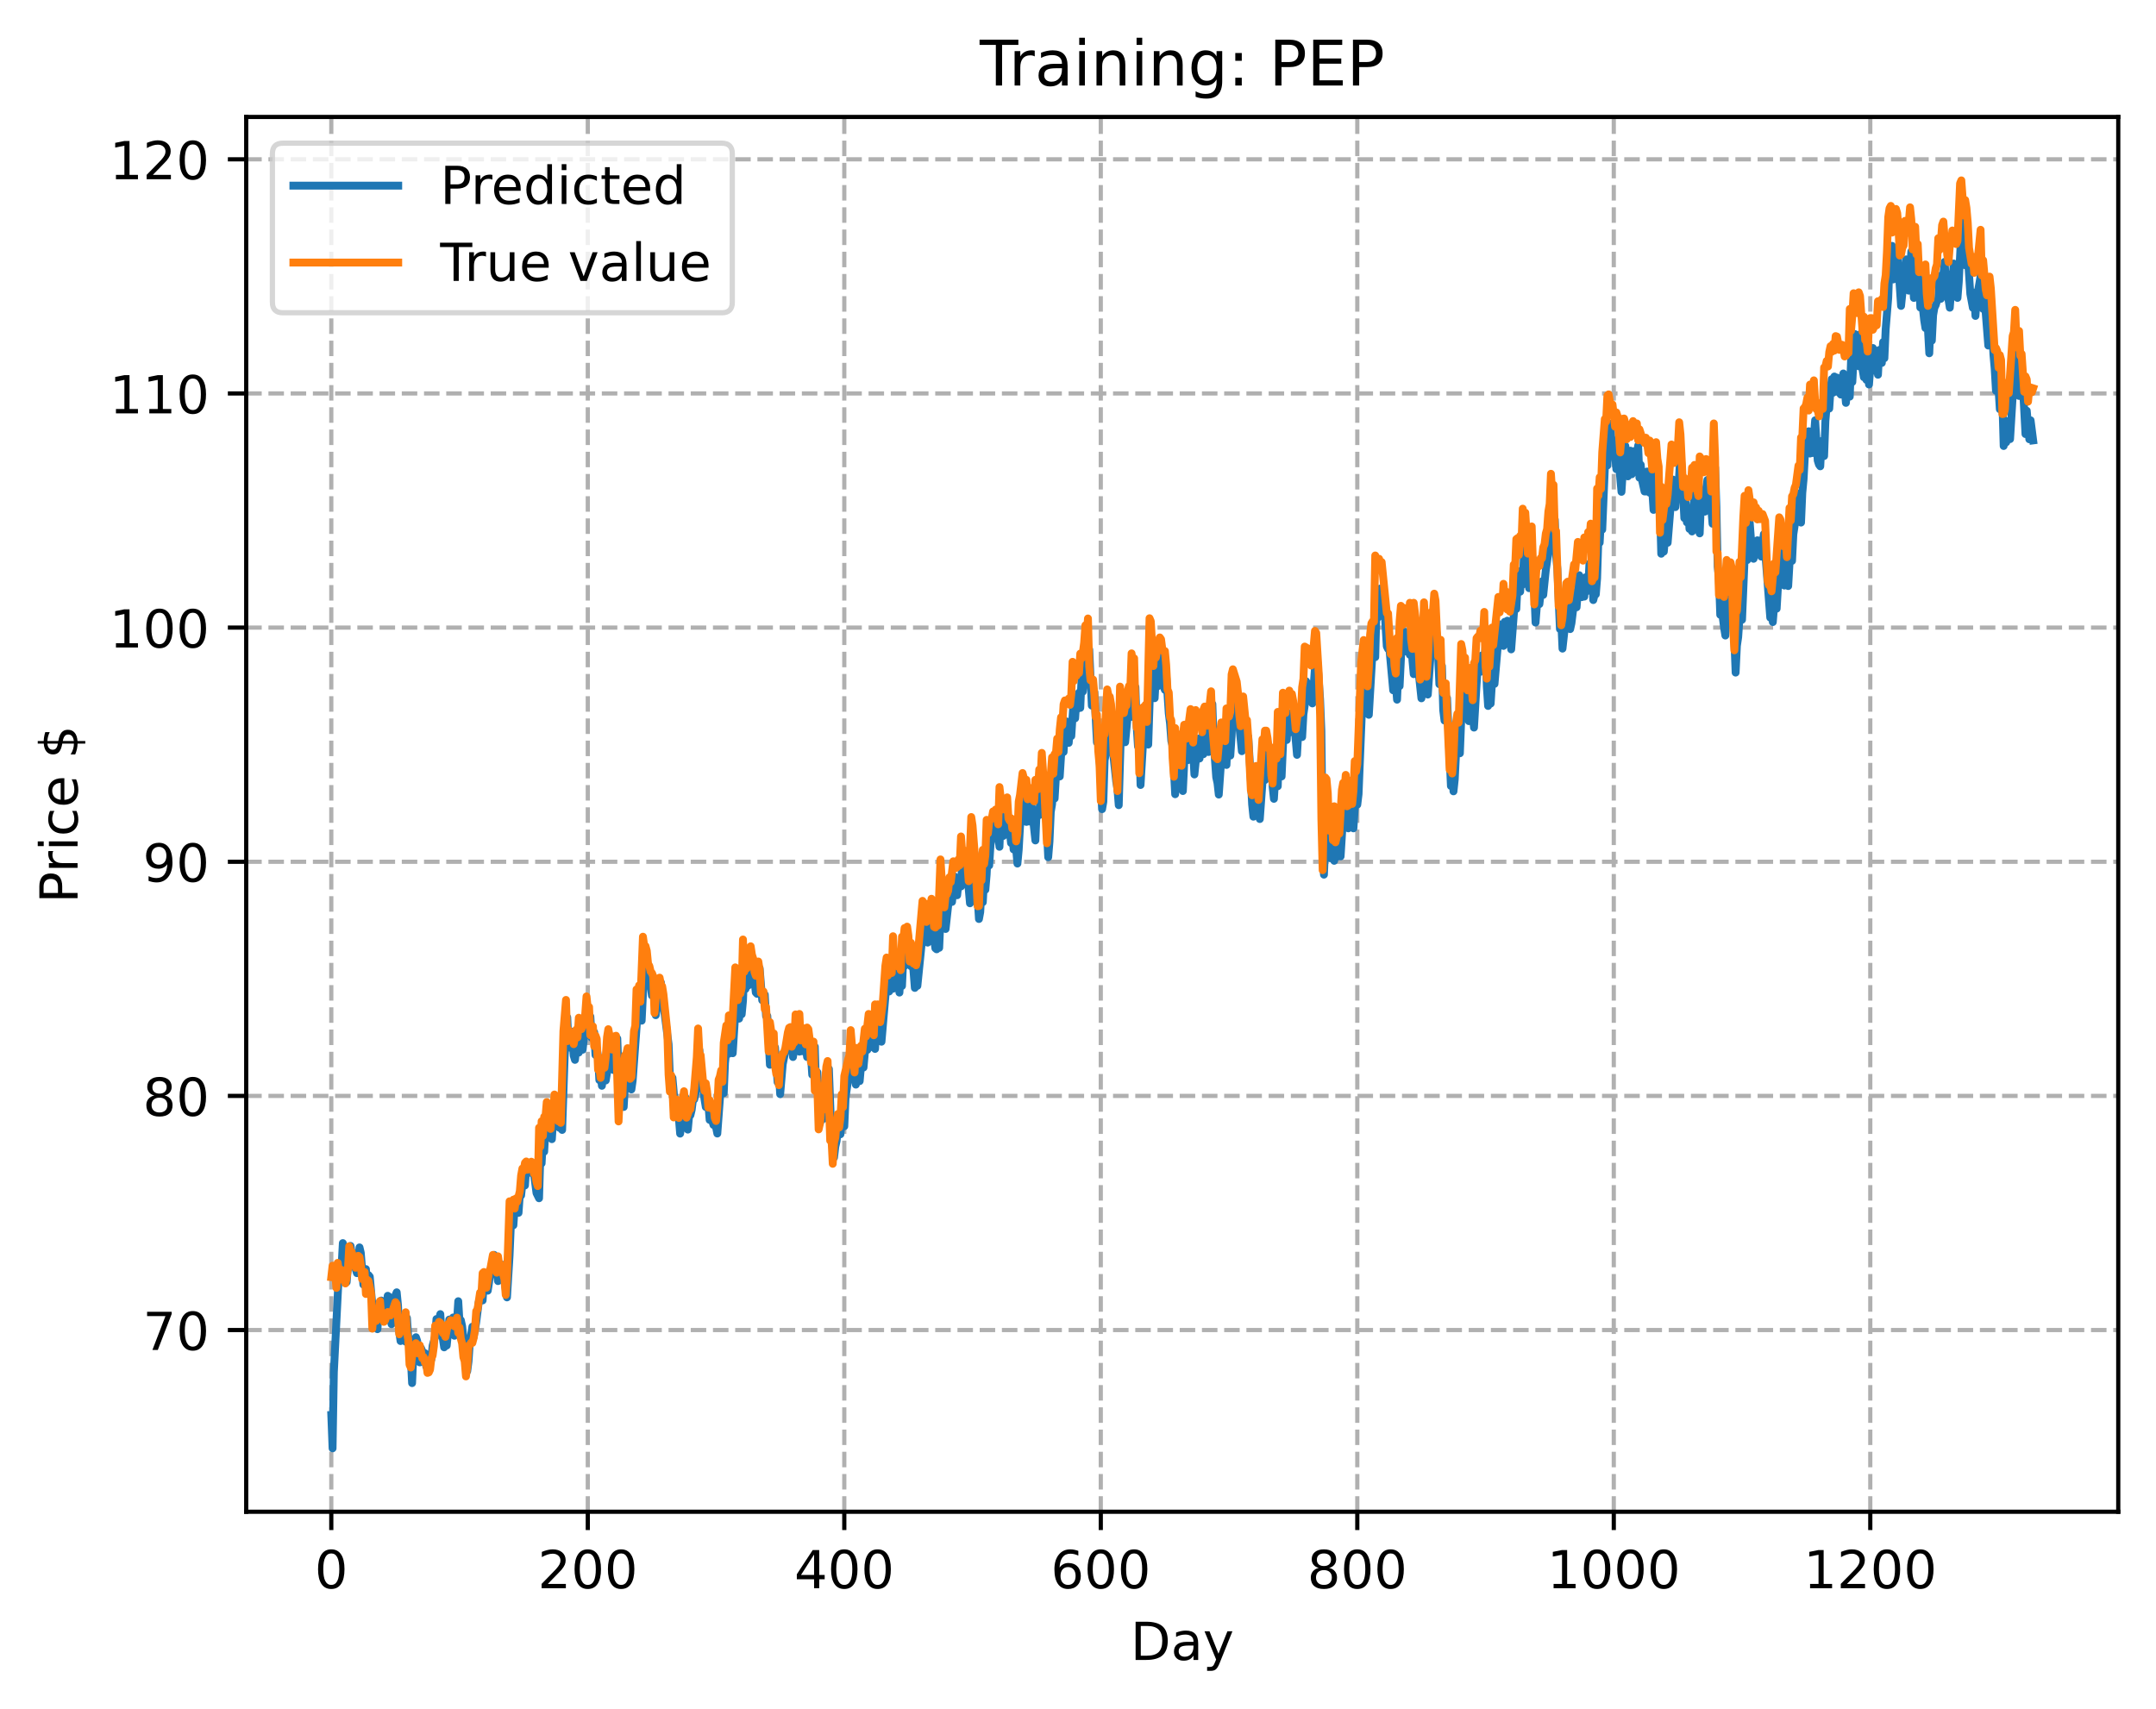 <?xml version="1.0" encoding="utf-8" standalone="no"?>
<!DOCTYPE svg PUBLIC "-//W3C//DTD SVG 1.1//EN"
  "http://www.w3.org/Graphics/SVG/1.1/DTD/svg11.dtd">
<!-- Created with matplotlib (https://matplotlib.org/) -->
<svg height="325.986pt" version="1.1" viewBox="0 0 411.286 325.986" width="411.286pt" xmlns="http://www.w3.org/2000/svg" xmlns:xlink="http://www.w3.org/1999/xlink">
 <defs>
  <style type="text/css">
*{stroke-linecap:butt;stroke-linejoin:round;}
  </style>
 </defs>
 <g id="figure_1">
  <g id="patch_1">
   <path d="M 0 325.986 
L 411.286 325.986 
L 411.286 0 
L 0 0 
z
" style="fill:#ffffff;"/>
  </g>
  <g id="axes_1">
   <g id="patch_2">
    <path d="M 46.966 288.43 
L 404.086 288.43 
L 404.086 22.318 
L 46.966 22.318 
z
" style="fill:#ffffff;"/>
   </g>
   <g id="matplotlib.axis_1">
    <g id="xtick_1">
     <g id="line2d_1">
      <path clip-path="url(#pad9e4c6c27)" d="M 63.198 288.43 
L 63.198 22.318 
" style="fill:none;stroke:#b0b0b0;stroke-dasharray:2.96,1.28;stroke-dashoffset:0;stroke-width:0.8;"/>
     </g>
     <g id="line2d_2">
      <defs>
       <path d="M 0 0 
L 0 3.5 
" id="m0baf431558" style="stroke:#000000;stroke-width:0.8;"/>
      </defs>
      <g>
       <use style="stroke:#000000;stroke-width:0.8;" x="63.198" xlink:href="#m0baf431558" y="288.43"/>
      </g>
     </g>
     <g id="text_1">
      <!-- 0 -->
      <defs>
       <path d="M 31.781 66.406 
Q 24.172 66.406 20.328 58.906 
Q 16.5 51.422 16.5 36.375 
Q 16.5 21.391 20.328 13.891 
Q 24.172 6.391 31.781 6.391 
Q 39.453 6.391 43.281 13.891 
Q 47.125 21.391 47.125 36.375 
Q 47.125 51.422 43.281 58.906 
Q 39.453 66.406 31.781 66.406 
z
M 31.781 74.219 
Q 44.047 74.219 50.516 64.516 
Q 56.984 54.828 56.984 36.375 
Q 56.984 17.969 50.516 8.266 
Q 44.047 -1.422 31.781 -1.422 
Q 19.531 -1.422 13.062 8.266 
Q 6.594 17.969 6.594 36.375 
Q 6.594 54.828 13.062 64.516 
Q 19.531 74.219 31.781 74.219 
z
" id="DejaVuSans-48"/>
      </defs>
      <g transform="translate(60.017 303.029)scale(0.1 -0.1)">
       <use xlink:href="#DejaVuSans-48"/>
      </g>
     </g>
    </g>
    <g id="xtick_2">
     <g id="line2d_3">
      <path clip-path="url(#pad9e4c6c27)" d="M 112.129 288.43 
L 112.129 22.318 
" style="fill:none;stroke:#b0b0b0;stroke-dasharray:2.96,1.28;stroke-dashoffset:0;stroke-width:0.8;"/>
     </g>
     <g id="line2d_4">
      <g>
       <use style="stroke:#000000;stroke-width:0.8;" x="112.129" xlink:href="#m0baf431558" y="288.43"/>
      </g>
     </g>
     <g id="text_2">
      <!-- 200 -->
      <defs>
       <path d="M 19.188 8.297 
L 53.609 8.297 
L 53.609 0 
L 7.328 0 
L 7.328 8.297 
Q 12.938 14.109 22.625 23.891 
Q 32.328 33.688 34.812 36.531 
Q 39.547 41.844 41.422 45.531 
Q 43.312 49.219 43.312 52.781 
Q 43.312 58.594 39.234 62.25 
Q 35.156 65.922 28.609 65.922 
Q 23.969 65.922 18.812 64.312 
Q 13.672 62.703 7.812 59.422 
L 7.812 69.391 
Q 13.766 71.781 18.938 73 
Q 24.125 74.219 28.422 74.219 
Q 39.75 74.219 46.484 68.547 
Q 53.219 62.891 53.219 53.422 
Q 53.219 48.922 51.531 44.891 
Q 49.859 40.875 45.406 35.406 
Q 44.188 33.984 37.641 27.219 
Q 31.109 20.453 19.188 8.297 
z
" id="DejaVuSans-50"/>
      </defs>
      <g transform="translate(102.585 303.029)scale(0.1 -0.1)">
       <use xlink:href="#DejaVuSans-50"/>
       <use x="63.623" xlink:href="#DejaVuSans-48"/>
       <use x="127.246" xlink:href="#DejaVuSans-48"/>
      </g>
     </g>
    </g>
    <g id="xtick_3">
     <g id="line2d_5">
      <path clip-path="url(#pad9e4c6c27)" d="M 161.06 288.43 
L 161.06 22.318 
" style="fill:none;stroke:#b0b0b0;stroke-dasharray:2.96,1.28;stroke-dashoffset:0;stroke-width:0.8;"/>
     </g>
     <g id="line2d_6">
      <g>
       <use style="stroke:#000000;stroke-width:0.8;" x="161.06" xlink:href="#m0baf431558" y="288.43"/>
      </g>
     </g>
     <g id="text_3">
      <!-- 400 -->
      <defs>
       <path d="M 37.797 64.312 
L 12.891 25.391 
L 37.797 25.391 
z
M 35.203 72.906 
L 47.609 72.906 
L 47.609 25.391 
L 58.016 25.391 
L 58.016 17.188 
L 47.609 17.188 
L 47.609 0 
L 37.797 0 
L 37.797 17.188 
L 4.891 17.188 
L 4.891 26.703 
z
" id="DejaVuSans-52"/>
      </defs>
      <g transform="translate(151.516 303.029)scale(0.1 -0.1)">
       <use xlink:href="#DejaVuSans-52"/>
       <use x="63.623" xlink:href="#DejaVuSans-48"/>
       <use x="127.246" xlink:href="#DejaVuSans-48"/>
      </g>
     </g>
    </g>
    <g id="xtick_4">
     <g id="line2d_7">
      <path clip-path="url(#pad9e4c6c27)" d="M 209.99 288.43 
L 209.99 22.318 
" style="fill:none;stroke:#b0b0b0;stroke-dasharray:2.96,1.28;stroke-dashoffset:0;stroke-width:0.8;"/>
     </g>
     <g id="line2d_8">
      <g>
       <use style="stroke:#000000;stroke-width:0.8;" x="209.99" xlink:href="#m0baf431558" y="288.43"/>
      </g>
     </g>
     <g id="text_4">
      <!-- 600 -->
      <defs>
       <path d="M 33.016 40.375 
Q 26.375 40.375 22.484 35.828 
Q 18.609 31.297 18.609 23.391 
Q 18.609 15.531 22.484 10.953 
Q 26.375 6.391 33.016 6.391 
Q 39.656 6.391 43.531 10.953 
Q 47.406 15.531 47.406 23.391 
Q 47.406 31.297 43.531 35.828 
Q 39.656 40.375 33.016 40.375 
z
M 52.594 71.297 
L 52.594 62.312 
Q 48.875 64.062 45.094 64.984 
Q 41.312 65.922 37.594 65.922 
Q 27.828 65.922 22.672 59.328 
Q 17.531 52.734 16.797 39.406 
Q 19.672 43.656 24.016 45.922 
Q 28.375 48.188 33.594 48.188 
Q 44.578 48.188 50.953 41.516 
Q 57.328 34.859 57.328 23.391 
Q 57.328 12.156 50.688 5.359 
Q 44.047 -1.422 33.016 -1.422 
Q 20.359 -1.422 13.672 8.266 
Q 6.984 17.969 6.984 36.375 
Q 6.984 53.656 15.188 63.938 
Q 23.391 74.219 37.203 74.219 
Q 40.922 74.219 44.703 73.484 
Q 48.484 72.75 52.594 71.297 
z
" id="DejaVuSans-54"/>
      </defs>
      <g transform="translate(200.446 303.029)scale(0.1 -0.1)">
       <use xlink:href="#DejaVuSans-54"/>
       <use x="63.623" xlink:href="#DejaVuSans-48"/>
       <use x="127.246" xlink:href="#DejaVuSans-48"/>
      </g>
     </g>
    </g>
    <g id="xtick_5">
     <g id="line2d_9">
      <path clip-path="url(#pad9e4c6c27)" d="M 258.921 288.43 
L 258.921 22.318 
" style="fill:none;stroke:#b0b0b0;stroke-dasharray:2.96,1.28;stroke-dashoffset:0;stroke-width:0.8;"/>
     </g>
     <g id="line2d_10">
      <g>
       <use style="stroke:#000000;stroke-width:0.8;" x="258.921" xlink:href="#m0baf431558" y="288.43"/>
      </g>
     </g>
     <g id="text_5">
      <!-- 800 -->
      <defs>
       <path d="M 31.781 34.625 
Q 24.75 34.625 20.719 30.859 
Q 16.703 27.094 16.703 20.516 
Q 16.703 13.922 20.719 10.156 
Q 24.75 6.391 31.781 6.391 
Q 38.812 6.391 42.859 10.172 
Q 46.922 13.969 46.922 20.516 
Q 46.922 27.094 42.891 30.859 
Q 38.875 34.625 31.781 34.625 
z
M 21.922 38.812 
Q 15.578 40.375 12.031 44.719 
Q 8.5 49.078 8.5 55.328 
Q 8.5 64.062 14.719 69.141 
Q 20.953 74.219 31.781 74.219 
Q 42.672 74.219 48.875 69.141 
Q 55.078 64.062 55.078 55.328 
Q 55.078 49.078 51.531 44.719 
Q 48 40.375 41.703 38.812 
Q 48.828 37.156 52.797 32.312 
Q 56.781 27.484 56.781 20.516 
Q 56.781 9.906 50.312 4.234 
Q 43.844 -1.422 31.781 -1.422 
Q 19.734 -1.422 13.25 4.234 
Q 6.781 9.906 6.781 20.516 
Q 6.781 27.484 10.781 32.312 
Q 14.797 37.156 21.922 38.812 
z
M 18.312 54.391 
Q 18.312 48.734 21.844 45.562 
Q 25.391 42.391 31.781 42.391 
Q 38.141 42.391 41.719 45.562 
Q 45.312 48.734 45.312 54.391 
Q 45.312 60.062 41.719 63.234 
Q 38.141 66.406 31.781 66.406 
Q 25.391 66.406 21.844 63.234 
Q 18.312 60.062 18.312 54.391 
z
" id="DejaVuSans-56"/>
      </defs>
      <g transform="translate(249.377 303.029)scale(0.1 -0.1)">
       <use xlink:href="#DejaVuSans-56"/>
       <use x="63.623" xlink:href="#DejaVuSans-48"/>
       <use x="127.246" xlink:href="#DejaVuSans-48"/>
      </g>
     </g>
    </g>
    <g id="xtick_6">
     <g id="line2d_11">
      <path clip-path="url(#pad9e4c6c27)" d="M 307.851 288.43 
L 307.851 22.318 
" style="fill:none;stroke:#b0b0b0;stroke-dasharray:2.96,1.28;stroke-dashoffset:0;stroke-width:0.8;"/>
     </g>
     <g id="line2d_12">
      <g>
       <use style="stroke:#000000;stroke-width:0.8;" x="307.851" xlink:href="#m0baf431558" y="288.43"/>
      </g>
     </g>
     <g id="text_6">
      <!-- 1000 -->
      <defs>
       <path d="M 12.406 8.297 
L 28.516 8.297 
L 28.516 63.922 
L 10.984 60.406 
L 10.984 69.391 
L 28.422 72.906 
L 38.281 72.906 
L 38.281 8.297 
L 54.391 8.297 
L 54.391 0 
L 12.406 0 
z
" id="DejaVuSans-49"/>
      </defs>
      <g transform="translate(295.126 303.029)scale(0.1 -0.1)">
       <use xlink:href="#DejaVuSans-49"/>
       <use x="63.623" xlink:href="#DejaVuSans-48"/>
       <use x="127.246" xlink:href="#DejaVuSans-48"/>
       <use x="190.869" xlink:href="#DejaVuSans-48"/>
      </g>
     </g>
    </g>
    <g id="xtick_7">
     <g id="line2d_13">
      <path clip-path="url(#pad9e4c6c27)" d="M 356.782 288.43 
L 356.782 22.318 
" style="fill:none;stroke:#b0b0b0;stroke-dasharray:2.96,1.28;stroke-dashoffset:0;stroke-width:0.8;"/>
     </g>
     <g id="line2d_14">
      <g>
       <use style="stroke:#000000;stroke-width:0.8;" x="356.782" xlink:href="#m0baf431558" y="288.43"/>
      </g>
     </g>
     <g id="text_7">
      <!-- 1200 -->
      <g transform="translate(344.057 303.029)scale(0.1 -0.1)">
       <use xlink:href="#DejaVuSans-49"/>
       <use x="63.623" xlink:href="#DejaVuSans-50"/>
       <use x="127.246" xlink:href="#DejaVuSans-48"/>
       <use x="190.869" xlink:href="#DejaVuSans-48"/>
      </g>
     </g>
    </g>
    <g id="text_8">
     <!-- Day -->
     <defs>
      <path d="M 19.672 64.797 
L 19.672 8.109 
L 31.594 8.109 
Q 46.688 8.109 53.688 14.938 
Q 60.688 21.781 60.688 36.531 
Q 60.688 51.172 53.688 57.984 
Q 46.688 64.797 31.594 64.797 
z
M 9.812 72.906 
L 30.078 72.906 
Q 51.266 72.906 61.172 64.094 
Q 71.094 55.281 71.094 36.531 
Q 71.094 17.672 61.125 8.828 
Q 51.172 0 30.078 0 
L 9.812 0 
z
" id="DejaVuSans-68"/>
      <path d="M 34.281 27.484 
Q 23.391 27.484 19.188 25 
Q 14.984 22.516 14.984 16.5 
Q 14.984 11.719 18.141 8.906 
Q 21.297 6.109 26.703 6.109 
Q 34.188 6.109 38.703 11.406 
Q 43.219 16.703 43.219 25.484 
L 43.219 27.484 
z
M 52.203 31.203 
L 52.203 0 
L 43.219 0 
L 43.219 8.297 
Q 40.141 3.328 35.547 0.953 
Q 30.953 -1.422 24.312 -1.422 
Q 15.922 -1.422 10.953 3.297 
Q 6 8.016 6 15.922 
Q 6 25.141 12.172 29.828 
Q 18.359 34.516 30.609 34.516 
L 43.219 34.516 
L 43.219 35.406 
Q 43.219 41.609 39.141 45 
Q 35.062 48.391 27.688 48.391 
Q 23 48.391 18.547 47.266 
Q 14.109 46.141 10.016 43.891 
L 10.016 52.203 
Q 14.938 54.109 19.578 55.047 
Q 24.219 56 28.609 56 
Q 40.484 56 46.344 49.844 
Q 52.203 43.703 52.203 31.203 
z
" id="DejaVuSans-97"/>
      <path d="M 32.172 -5.078 
Q 28.375 -14.844 24.75 -17.812 
Q 21.141 -20.797 15.094 -20.797 
L 7.906 -20.797 
L 7.906 -13.281 
L 13.188 -13.281 
Q 16.891 -13.281 18.938 -11.516 
Q 21 -9.766 23.484 -3.219 
L 25.094 0.875 
L 2.984 54.688 
L 12.5 54.688 
L 29.594 11.922 
L 46.688 54.688 
L 56.203 54.688 
z
" id="DejaVuSans-121"/>
     </defs>
     <g transform="translate(215.652 316.707)scale(0.1 -0.1)">
      <use xlink:href="#DejaVuSans-68"/>
      <use x="77.002" xlink:href="#DejaVuSans-97"/>
      <use x="138.281" xlink:href="#DejaVuSans-121"/>
     </g>
    </g>
   </g>
   <g id="matplotlib.axis_2">
    <g id="ytick_1">
     <g id="line2d_15">
      <path clip-path="url(#pad9e4c6c27)" d="M 46.966 253.768 
L 404.086 253.768 
" style="fill:none;stroke:#b0b0b0;stroke-dasharray:2.96,1.28;stroke-dashoffset:0;stroke-width:0.8;"/>
     </g>
     <g id="line2d_16">
      <defs>
       <path d="M 0 0 
L -3.5 0 
" id="m52accb3d77" style="stroke:#000000;stroke-width:0.8;"/>
      </defs>
      <g>
       <use style="stroke:#000000;stroke-width:0.8;" x="46.966" xlink:href="#m52accb3d77" y="253.768"/>
      </g>
     </g>
     <g id="text_9">
      <!-- 70 -->
      <defs>
       <path d="M 8.203 72.906 
L 55.078 72.906 
L 55.078 68.703 
L 28.609 0 
L 18.312 0 
L 43.219 64.594 
L 8.203 64.594 
z
" id="DejaVuSans-55"/>
      </defs>
      <g transform="translate(27.241 257.567)scale(0.1 -0.1)">
       <use xlink:href="#DejaVuSans-55"/>
       <use x="63.623" xlink:href="#DejaVuSans-48"/>
      </g>
     </g>
    </g>
    <g id="ytick_2">
     <g id="line2d_17">
      <path clip-path="url(#pad9e4c6c27)" d="M 46.966 209.093 
L 404.086 209.093 
" style="fill:none;stroke:#b0b0b0;stroke-dasharray:2.96,1.28;stroke-dashoffset:0;stroke-width:0.8;"/>
     </g>
     <g id="line2d_18">
      <g>
       <use style="stroke:#000000;stroke-width:0.8;" x="46.966" xlink:href="#m52accb3d77" y="209.093"/>
      </g>
     </g>
     <g id="text_10">
      <!-- 80 -->
      <g transform="translate(27.241 212.892)scale(0.1 -0.1)">
       <use xlink:href="#DejaVuSans-56"/>
       <use x="63.623" xlink:href="#DejaVuSans-48"/>
      </g>
     </g>
    </g>
    <g id="ytick_3">
     <g id="line2d_19">
      <path clip-path="url(#pad9e4c6c27)" d="M 46.966 164.418 
L 404.086 164.418 
" style="fill:none;stroke:#b0b0b0;stroke-dasharray:2.96,1.28;stroke-dashoffset:0;stroke-width:0.8;"/>
     </g>
     <g id="line2d_20">
      <g>
       <use style="stroke:#000000;stroke-width:0.8;" x="46.966" xlink:href="#m52accb3d77" y="164.418"/>
      </g>
     </g>
     <g id="text_11">
      <!-- 90 -->
      <defs>
       <path d="M 10.984 1.516 
L 10.984 10.5 
Q 14.703 8.734 18.5 7.812 
Q 22.312 6.891 25.984 6.891 
Q 35.75 6.891 40.891 13.453 
Q 46.047 20.016 46.781 33.406 
Q 43.953 29.203 39.594 26.953 
Q 35.25 24.703 29.984 24.703 
Q 19.047 24.703 12.672 31.312 
Q 6.297 37.938 6.297 49.422 
Q 6.297 60.641 12.938 67.422 
Q 19.578 74.219 30.609 74.219 
Q 43.266 74.219 49.922 64.516 
Q 56.594 54.828 56.594 36.375 
Q 56.594 19.141 48.406 8.859 
Q 40.234 -1.422 26.422 -1.422 
Q 22.703 -1.422 18.891 -0.688 
Q 15.094 0.047 10.984 1.516 
z
M 30.609 32.422 
Q 37.25 32.422 41.125 36.953 
Q 45.016 41.5 45.016 49.422 
Q 45.016 57.281 41.125 61.844 
Q 37.25 66.406 30.609 66.406 
Q 23.969 66.406 20.094 61.844 
Q 16.219 57.281 16.219 49.422 
Q 16.219 41.5 20.094 36.953 
Q 23.969 32.422 30.609 32.422 
z
" id="DejaVuSans-57"/>
      </defs>
      <g transform="translate(27.241 168.218)scale(0.1 -0.1)">
       <use xlink:href="#DejaVuSans-57"/>
       <use x="63.623" xlink:href="#DejaVuSans-48"/>
      </g>
     </g>
    </g>
    <g id="ytick_4">
     <g id="line2d_21">
      <path clip-path="url(#pad9e4c6c27)" d="M 46.966 119.743 
L 404.086 119.743 
" style="fill:none;stroke:#b0b0b0;stroke-dasharray:2.96,1.28;stroke-dashoffset:0;stroke-width:0.8;"/>
     </g>
     <g id="line2d_22">
      <g>
       <use style="stroke:#000000;stroke-width:0.8;" x="46.966" xlink:href="#m52accb3d77" y="119.743"/>
      </g>
     </g>
     <g id="text_12">
      <!-- 100 -->
      <g transform="translate(20.878 123.543)scale(0.1 -0.1)">
       <use xlink:href="#DejaVuSans-49"/>
       <use x="63.623" xlink:href="#DejaVuSans-48"/>
       <use x="127.246" xlink:href="#DejaVuSans-48"/>
      </g>
     </g>
    </g>
    <g id="ytick_5">
     <g id="line2d_23">
      <path clip-path="url(#pad9e4c6c27)" d="M 46.966 75.068 
L 404.086 75.068 
" style="fill:none;stroke:#b0b0b0;stroke-dasharray:2.96,1.28;stroke-dashoffset:0;stroke-width:0.8;"/>
     </g>
     <g id="line2d_24">
      <g>
       <use style="stroke:#000000;stroke-width:0.8;" x="46.966" xlink:href="#m52accb3d77" y="75.068"/>
      </g>
     </g>
     <g id="text_13">
      <!-- 110 -->
      <g transform="translate(20.878 78.868)scale(0.1 -0.1)">
       <use xlink:href="#DejaVuSans-49"/>
       <use x="63.623" xlink:href="#DejaVuSans-49"/>
       <use x="127.246" xlink:href="#DejaVuSans-48"/>
      </g>
     </g>
    </g>
    <g id="ytick_6">
     <g id="line2d_25">
      <path clip-path="url(#pad9e4c6c27)" d="M 46.966 30.393 
L 404.086 30.393 
" style="fill:none;stroke:#b0b0b0;stroke-dasharray:2.96,1.28;stroke-dashoffset:0;stroke-width:0.8;"/>
     </g>
     <g id="line2d_26">
      <g>
       <use style="stroke:#000000;stroke-width:0.8;" x="46.966" xlink:href="#m52accb3d77" y="30.393"/>
      </g>
     </g>
     <g id="text_14">
      <!-- 120 -->
      <g transform="translate(20.878 34.193)scale(0.1 -0.1)">
       <use xlink:href="#DejaVuSans-49"/>
       <use x="63.623" xlink:href="#DejaVuSans-50"/>
       <use x="127.246" xlink:href="#DejaVuSans-48"/>
      </g>
     </g>
    </g>
    <g id="text_15">
     <!-- Price $ -->
     <defs>
      <path d="M 19.672 64.797 
L 19.672 37.406 
L 32.078 37.406 
Q 38.969 37.406 42.719 40.969 
Q 46.484 44.531 46.484 51.125 
Q 46.484 57.672 42.719 61.234 
Q 38.969 64.797 32.078 64.797 
z
M 9.812 72.906 
L 32.078 72.906 
Q 44.344 72.906 50.609 67.359 
Q 56.891 61.812 56.891 51.125 
Q 56.891 40.328 50.609 34.812 
Q 44.344 29.297 32.078 29.297 
L 19.672 29.297 
L 19.672 0 
L 9.812 0 
z
" id="DejaVuSans-80"/>
      <path d="M 41.109 46.297 
Q 39.594 47.172 37.812 47.578 
Q 36.031 48 33.891 48 
Q 26.266 48 22.188 43.047 
Q 18.109 38.094 18.109 28.812 
L 18.109 0 
L 9.078 0 
L 9.078 54.688 
L 18.109 54.688 
L 18.109 46.188 
Q 20.953 51.172 25.484 53.578 
Q 30.031 56 36.531 56 
Q 37.453 56 38.578 55.875 
Q 39.703 55.766 41.062 55.516 
z
" id="DejaVuSans-114"/>
      <path d="M 9.422 54.688 
L 18.406 54.688 
L 18.406 0 
L 9.422 0 
z
M 9.422 75.984 
L 18.406 75.984 
L 18.406 64.594 
L 9.422 64.594 
z
" id="DejaVuSans-105"/>
      <path d="M 48.781 52.594 
L 48.781 44.188 
Q 44.969 46.297 41.141 47.344 
Q 37.312 48.391 33.406 48.391 
Q 24.656 48.391 19.812 42.844 
Q 14.984 37.312 14.984 27.297 
Q 14.984 17.281 19.812 11.734 
Q 24.656 6.203 33.406 6.203 
Q 37.312 6.203 41.141 7.25 
Q 44.969 8.297 48.781 10.406 
L 48.781 2.094 
Q 45.016 0.344 40.984 -0.531 
Q 36.969 -1.422 32.422 -1.422 
Q 20.062 -1.422 12.781 6.344 
Q 5.516 14.109 5.516 27.297 
Q 5.516 40.672 12.859 48.328 
Q 20.219 56 33.016 56 
Q 37.156 56 41.109 55.141 
Q 45.062 54.297 48.781 52.594 
z
" id="DejaVuSans-99"/>
      <path d="M 56.203 29.594 
L 56.203 25.203 
L 14.891 25.203 
Q 15.484 15.922 20.484 11.062 
Q 25.484 6.203 34.422 6.203 
Q 39.594 6.203 44.453 7.469 
Q 49.312 8.734 54.109 11.281 
L 54.109 2.781 
Q 49.266 0.734 44.188 -0.344 
Q 39.109 -1.422 33.891 -1.422 
Q 20.797 -1.422 13.156 6.188 
Q 5.516 13.812 5.516 26.812 
Q 5.516 40.234 12.766 48.109 
Q 20.016 56 32.328 56 
Q 43.359 56 49.781 48.891 
Q 56.203 41.797 56.203 29.594 
z
M 47.219 32.234 
Q 47.125 39.594 43.094 43.984 
Q 39.062 48.391 32.422 48.391 
Q 24.906 48.391 20.391 44.141 
Q 15.875 39.891 15.188 32.172 
z
" id="DejaVuSans-101"/>
      <path id="DejaVuSans-32"/>
      <path d="M 33.797 -14.703 
L 28.906 -14.703 
L 28.859 0 
Q 23.734 0.094 18.609 1.188 
Q 13.484 2.297 8.297 4.5 
L 8.297 13.281 
Q 13.281 10.156 18.375 8.562 
Q 23.484 6.984 28.906 6.938 
L 28.906 29.203 
Q 18.109 30.953 13.203 35.156 
Q 8.297 39.359 8.297 46.688 
Q 8.297 54.641 13.625 59.219 
Q 18.953 63.812 28.906 64.5 
L 28.906 75.984 
L 33.797 75.984 
L 33.797 64.656 
Q 38.328 64.453 42.578 63.688 
Q 46.828 62.938 50.875 61.625 
L 50.875 53.078 
Q 46.828 55.125 42.547 56.25 
Q 38.281 57.375 33.797 57.562 
L 33.797 36.719 
Q 44.875 35.016 50.094 30.609 
Q 55.328 26.219 55.328 18.609 
Q 55.328 10.359 49.781 5.594 
Q 44.234 0.828 33.797 0.094 
z
M 28.906 37.594 
L 28.906 57.625 
Q 23.25 56.984 20.266 54.391 
Q 17.281 51.812 17.281 47.516 
Q 17.281 43.312 20.031 40.969 
Q 22.797 38.625 28.906 37.594 
z
M 33.797 28.219 
L 33.797 7.078 
Q 39.984 7.906 43.141 10.594 
Q 46.297 13.281 46.297 17.672 
Q 46.297 21.969 43.281 24.5 
Q 40.281 27.047 33.797 28.219 
z
" id="DejaVuSans-36"/>
     </defs>
     <g transform="translate(14.798 172.342)rotate(-90)scale(0.1 -0.1)">
      <use xlink:href="#DejaVuSans-80"/>
      <use x="58.553" xlink:href="#DejaVuSans-114"/>
      <use x="99.666" xlink:href="#DejaVuSans-105"/>
      <use x="127.449" xlink:href="#DejaVuSans-99"/>
      <use x="182.43" xlink:href="#DejaVuSans-101"/>
      <use x="243.953" xlink:href="#DejaVuSans-32"/>
      <use x="275.74" xlink:href="#DejaVuSans-36"/>
     </g>
    </g>
   </g>
   <g id="line2d_27">
    <path clip-path="url(#pad9e4c6c27)" d="M 63.198 269.978 
L 63.443 276.334 
L 63.688 261.774 
L 64.666 242.371 
L 64.911 242.882 
L 65.156 241.663 
L 65.4 237.175 
L 65.89 243.711 
L 66.134 244.607 
L 66.379 241.496 
L 66.623 241.461 
L 66.868 237.71 
L 67.113 239.339 
L 67.357 239.073 
L 67.602 241.281 
L 68.091 242.913 
L 68.581 237.996 
L 68.825 239.024 
L 69.315 245.091 
L 69.559 242.252 
L 69.804 242.134 
L 70.049 245.975 
L 70.293 243.28 
L 70.538 243.579 
L 71.272 251.602 
L 71.517 248.878 
L 71.761 252.026 
L 72.006 253.599 
L 72.251 249.748 
L 72.495 248.362 
L 72.74 248.137 
L 72.984 251.383 
L 73.229 248.555 
L 73.474 251.607 
L 73.718 249.902 
L 73.963 247.227 
L 74.208 247.411 
L 74.452 251.768 
L 74.697 252.651 
L 74.942 249.829 
L 75.186 249.609 
L 75.431 247.166 
L 75.676 246.564 
L 75.92 249.019 
L 76.165 254.177 
L 76.41 255.862 
L 76.654 252.459 
L 76.899 251.687 
L 77.144 254.66 
L 77.388 255.988 
L 77.633 251.465 
L 77.878 255.187 
L 78.122 256.321 
L 78.367 259.217 
L 78.611 263.887 
L 78.856 258.332 
L 79.101 257.772 
L 79.345 255.129 
L 79.59 255.864 
L 79.835 258.987 
L 80.079 259.933 
L 80.324 257.243 
L 80.569 257.827 
L 80.813 259.856 
L 81.058 258.175 
L 81.303 260.701 
L 81.547 258.771 
L 81.792 260.902 
L 82.037 259.402 
L 82.281 259.374 
L 82.526 256.774 
L 83.015 254.989 
L 83.26 251.665 
L 83.505 252.98 
L 83.994 250.724 
L 84.239 254.635 
L 84.483 255.416 
L 84.728 257.067 
L 84.972 255.422 
L 85.217 256.723 
L 85.706 251.763 
L 85.951 252.986 
L 86.44 251.367 
L 86.685 254.857 
L 86.93 254.148 
L 87.174 252.076 
L 87.419 248.263 
L 87.664 252.37 
L 87.908 251.874 
L 88.153 252.988 
L 88.887 259.785 
L 89.132 261.615 
L 89.376 259.757 
L 89.621 256.207 
L 90.11 253.122 
L 90.355 255.093 
L 90.844 252.27 
L 91.333 248.402 
L 91.578 248.052 
L 91.823 247.197 
L 92.067 248.115 
L 92.312 244.331 
L 92.557 243.75 
L 92.801 245.674 
L 93.046 246.258 
L 93.291 244.657 
L 93.535 242.224 
L 93.78 241.886 
L 94.269 239.424 
L 94.759 242.901 
L 95.003 244.425 
L 95.248 241.452 
L 95.493 243.581 
L 95.737 241.277 
L 96.716 247.534 
L 97.205 239.544 
L 97.45 233.707 
L 97.694 232.286 
L 97.939 233.777 
L 98.184 230.251 
L 98.428 231.112 
L 98.673 229.059 
L 98.918 231.402 
L 99.162 227.926 
L 99.407 228.089 
L 99.896 223.558 
L 100.141 226.185 
L 100.386 222.812 
L 100.63 222.697 
L 100.875 223.788 
L 101.12 223.673 
L 101.609 221.912 
L 102.343 227.63 
L 102.832 228.62 
L 103.077 220.402 
L 103.321 221.957 
L 103.566 217.388 
L 103.811 219.73 
L 104.055 215.205 
L 104.3 216.571 
L 104.545 211.739 
L 104.789 214.3 
L 105.034 212.64 
L 105.279 217.346 
L 105.523 213.409 
L 105.768 214.959 
L 106.013 211.397 
L 106.257 212.389 
L 106.502 210.501 
L 106.747 215.2 
L 106.991 211.151 
L 107.236 215.585 
L 107.725 201.388 
L 108.215 194.115 
L 108.459 199.431 
L 108.704 196.672 
L 108.948 199.962 
L 109.193 198.02 
L 109.438 201.405 
L 109.682 202.218 
L 110.172 198.024 
L 110.416 200.827 
L 110.661 197.045 
L 110.906 199.405 
L 111.15 200.281 
L 111.395 197.998 
L 111.64 197.037 
L 112.129 192.644 
L 112.374 194.909 
L 112.618 193.947 
L 112.863 198.003 
L 113.108 197.952 
L 113.352 196.948 
L 113.597 201.289 
L 113.842 200.029 
L 114.086 201.645 
L 114.331 206.073 
L 114.575 204.879 
L 114.82 207.165 
L 115.065 205.199 
L 115.554 206.152 
L 115.799 204.652 
L 116.043 200.894 
L 116.288 199.19 
L 116.777 202.726 
L 117.022 204.151 
L 117.511 198.605 
L 117.756 198.148 
L 118.245 211.067 
L 118.49 208.734 
L 118.735 209.275 
L 118.979 211.208 
L 119.469 202.674 
L 119.713 202.073 
L 119.958 200.342 
L 120.447 207.862 
L 120.692 206.177 
L 121.67 192.784 
L 121.915 194.152 
L 122.16 191.301 
L 122.404 194.743 
L 122.894 184.7 
L 123.138 186.186 
L 123.383 186.628 
L 123.628 186.112 
L 123.872 187.454 
L 124.117 188.081 
L 124.362 189.937 
L 124.606 189.589 
L 124.851 189.639 
L 125.096 193.693 
L 125.34 191.076 
L 125.83 189.344 
L 126.074 187.452 
L 126.319 190.634 
L 126.808 193.615 
L 127.542 199.24 
L 127.787 205.339 
L 128.031 207.341 
L 128.276 205.641 
L 128.521 208.308 
L 128.765 212.638 
L 129.01 212.148 
L 129.255 210.339 
L 129.744 216.288 
L 129.989 214.351 
L 130.233 215.191 
L 130.723 209.341 
L 131.212 215.522 
L 131.457 212.91 
L 131.701 212.778 
L 131.946 211.755 
L 132.191 209.787 
L 132.435 209.752 
L 132.68 208.585 
L 133.169 204.503 
L 133.414 200.333 
L 133.658 204.183 
L 133.903 205.234 
L 134.392 209.731 
L 134.637 211.213 
L 134.882 208.85 
L 135.126 210.676 
L 135.371 213.672 
L 135.616 210.9 
L 135.86 213.837 
L 136.105 214.635 
L 136.35 212.236 
L 136.594 215.075 
L 136.839 216.274 
L 137.573 206.374 
L 137.818 204.97 
L 138.062 208.576 
L 138.307 202.779 
L 138.796 198.163 
L 139.041 201.045 
L 139.285 197.002 
L 139.775 200.953 
L 140.264 193.302 
L 140.509 188.573 
L 140.998 194.352 
L 141.243 191.135 
L 141.487 193.525 
L 141.732 190.962 
L 141.977 184.842 
L 142.221 188.688 
L 142.466 186.311 
L 142.711 188.056 
L 143.445 183.012 
L 143.689 185.849 
L 143.934 187.145 
L 144.178 189.362 
L 144.423 189.618 
L 144.912 184.738 
L 145.402 190.837 
L 145.891 189.767 
L 146.136 193.876 
L 146.38 193.851 
L 146.87 203.157 
L 147.114 199.246 
L 147.604 202.836 
L 147.848 199.84 
L 148.338 206.475 
L 148.582 204.617 
L 148.827 208.762 
L 149.316 203.048 
L 149.806 200.64 
L 150.05 200.314 
L 150.784 197.26 
L 151.029 196.632 
L 151.273 201.674 
L 151.518 199.949 
L 151.763 199.369 
L 152.007 196.782 
L 152.497 200.647 
L 152.741 197.356 
L 152.986 200.571 
L 153.231 199.469 
L 153.475 197.844 
L 153.965 201.677 
L 154.209 198.701 
L 154.454 200.675 
L 154.699 201.356 
L 154.943 205.05 
L 155.188 201.237 
L 155.433 199.702 
L 155.677 207.386 
L 155.922 204.584 
L 156.411 214.312 
L 156.9 212.343 
L 157.145 213.451 
L 158.124 203.952 
L 158.613 217.031 
L 158.858 216.208 
L 159.102 220.848 
L 159.347 218.772 
L 159.592 217.719 
L 160.081 213.194 
L 160.326 216.415 
L 160.815 211.561 
L 161.06 214.895 
L 161.304 209.424 
L 162.283 202.505 
L 162.527 199.68 
L 162.772 203.524 
L 163.261 206.941 
L 163.506 202.605 
L 163.751 203.941 
L 163.995 206.274 
L 164.485 200.708 
L 164.729 203.68 
L 165.219 198.223 
L 165.463 200.311 
L 165.953 195.246 
L 166.197 198.204 
L 166.442 199.801 
L 166.687 198.1 
L 166.931 200.13 
L 167.176 195.553 
L 167.421 197.38 
L 167.665 194.593 
L 167.91 195.718 
L 168.154 198.753 
L 169.378 184.593 
L 169.622 189.168 
L 170.112 185.532 
L 170.356 188.644 
L 170.601 183.63 
L 170.846 187.28 
L 171.09 185.264 
L 171.58 189.379 
L 171.824 185.169 
L 172.069 188.123 
L 172.314 182.806 
L 172.558 184.304 
L 172.803 180.065 
L 173.048 183.092 
L 173.292 180.09 
L 173.537 180.924 
L 173.782 184.354 
L 174.026 182.219 
L 174.515 188.489 
L 174.76 185.035 
L 175.005 188.093 
L 176.228 176.012 
L 176.473 178.077 
L 176.717 175.64 
L 176.962 179.845 
L 177.207 177.039 
L 177.451 175.727 
L 177.696 176.023 
L 177.941 174.233 
L 178.185 179.123 
L 178.43 180.919 
L 178.675 181.123 
L 178.919 178.476 
L 179.164 180.846 
L 179.653 169.587 
L 180.387 177.244 
L 180.876 172.789 
L 181.121 171.716 
L 181.366 169.36 
L 181.61 172.085 
L 182.1 167.224 
L 182.589 170.807 
L 182.834 168.563 
L 183.078 167.674 
L 183.323 169.134 
L 183.568 164.019 
L 183.812 167.984 
L 184.057 165.675 
L 184.302 168.113 
L 184.546 166.814 
L 185.036 172.343 
L 185.525 159.455 
L 185.77 162.21 
L 186.014 163.39 
L 186.748 175.341 
L 186.993 174.012 
L 187.237 169.201 
L 187.482 172.139 
L 187.727 167.762 
L 187.971 169.759 
L 188.216 166.857 
L 188.461 161.64 
L 188.705 165.121 
L 188.95 161.207 
L 189.684 156.633 
L 189.929 159.67 
L 190.173 157.312 
L 190.663 161.567 
L 190.907 155.347 
L 191.397 159.49 
L 191.641 156.159 
L 192.13 159.036 
L 192.375 156.291 
L 192.864 160.838 
L 193.109 158.731 
L 193.354 162.067 
L 193.598 159.302 
L 194.088 164.764 
L 194.332 162.125 
L 194.577 157.744 
L 195.311 150.804 
L 195.556 153.189 
L 195.8 156.814 
L 196.045 153.453 
L 196.29 156.736 
L 196.534 154.005 
L 196.779 153.591 
L 197.513 160.352 
L 197.758 154.567 
L 198.002 155.564 
L 198.247 155.524 
L 198.491 151.69 
L 198.736 152.76 
L 198.981 147.821 
L 199.225 149.918 
L 199.47 153.339 
L 199.959 163.555 
L 200.204 160.552 
L 200.449 154.909 
L 200.693 153.461 
L 200.938 149.969 
L 201.183 152.35 
L 201.427 148.263 
L 201.917 144.749 
L 202.161 148.147 
L 202.651 140.391 
L 202.895 143.476 
L 203.14 139.263 
L 203.385 137.618 
L 203.874 141.739 
L 204.118 138.624 
L 204.363 140.439 
L 204.852 132.929 
L 205.097 137.052 
L 205.342 133.341 
L 205.586 135.219 
L 205.831 132.153 
L 206.076 135.061 
L 206.32 129.467 
L 206.565 131.96 
L 207.299 123.267 
L 207.544 127.999 
L 207.788 123.932 
L 208.278 134.633 
L 208.767 132.055 
L 209.256 141.646 
L 209.501 139.555 
L 209.99 149.192 
L 210.235 154.385 
L 210.479 152.957 
L 210.724 145.048 
L 210.969 143.712 
L 211.458 136.789 
L 211.703 137.388 
L 211.947 138.405 
L 212.437 144.552 
L 212.926 149.061 
L 213.171 150.561 
L 213.415 153.624 
L 213.905 136.821 
L 214.149 139.546 
L 214.394 139.716 
L 214.639 141.618 
L 215.128 136.569 
L 215.617 133.585 
L 215.862 136.774 
L 216.106 131.599 
L 216.351 133.491 
L 216.596 131.097 
L 216.84 138.572 
L 217.085 142.419 
L 217.33 140.731 
L 217.574 149.772 
L 218.064 141.504 
L 218.798 137.258 
L 219.042 142.058 
L 219.532 127.034 
L 219.776 128.328 
L 220.266 133.213 
L 220.51 128.772 
L 220.755 130.994 
L 221.244 126.436 
L 221.489 125.214 
L 221.978 131.036 
L 222.223 131.633 
L 222.467 128.718 
L 222.957 136.086 
L 223.201 138.045 
L 223.446 141.387 
L 223.691 142.288 
L 224.18 151.535 
L 224.425 143.376 
L 224.669 149.902 
L 224.914 144.486 
L 225.159 149.341 
L 225.403 147.817 
L 225.648 150.926 
L 225.893 145.797 
L 226.382 141.329 
L 226.627 145.024 
L 227.116 140.681 
L 227.361 139.197 
L 227.85 147.764 
L 228.094 145.368 
L 228.339 140.95 
L 228.584 143.856 
L 228.828 144.727 
L 229.073 140.716 
L 229.318 142.967 
L 229.562 143.899 
L 230.052 137.804 
L 230.541 143.482 
L 230.786 139.338 
L 231.03 138.123 
L 231.275 134.339 
L 231.52 141.593 
L 232.009 148.294 
L 232.254 149.413 
L 232.498 151.602 
L 232.988 144.621 
L 233.232 142.111 
L 233.477 144.387 
L 233.722 142.992 
L 233.966 145.951 
L 234.211 140.683 
L 234.7 144.163 
L 234.945 140.467 
L 235.189 134.769 
L 235.434 132.405 
L 235.679 134.814 
L 236.413 138.469 
L 236.902 143.321 
L 237.391 136.775 
L 237.881 142.277 
L 238.125 140.588 
L 238.615 148.795 
L 238.859 153.473 
L 239.104 155.82 
L 239.349 153.868 
L 239.593 150.633 
L 239.838 149.128 
L 240.327 156.268 
L 241.061 146.035 
L 241.306 148.83 
L 241.55 144.41 
L 241.795 143.642 
L 242.04 146.625 
L 242.284 147.66 
L 242.529 144.823 
L 242.774 150.109 
L 243.018 152.413 
L 243.263 148.386 
L 243.508 146.655 
L 243.752 150.016 
L 243.997 142.774 
L 244.486 148.145 
L 244.976 137.046 
L 245.22 138.463 
L 245.465 141.182 
L 245.709 136.733 
L 245.954 139.788 
L 246.199 136.075 
L 246.443 138.383 
L 246.688 136.439 
L 246.933 138.397 
L 247.422 144.024 
L 247.667 139.633 
L 248.156 137.695 
L 248.401 140.621 
L 248.645 136.296 
L 248.89 134.617 
L 249.135 129.963 
L 249.379 130.404 
L 249.624 131.664 
L 249.869 131.471 
L 250.358 134.207 
L 250.847 127.404 
L 251.092 125.025 
L 251.337 126.447 
L 251.826 133.463 
L 252.07 139.454 
L 252.315 160.515 
L 252.56 166.88 
L 253.049 155.065 
L 253.538 158.007 
L 253.783 163.749 
L 254.028 161.734 
L 254.272 158.156 
L 254.517 164.236 
L 254.762 158.749 
L 255.006 163.504 
L 255.496 160.223 
L 255.74 163.398 
L 256.23 155.472 
L 256.474 153.364 
L 256.719 156.424 
L 256.964 152.531 
L 257.208 158.039 
L 257.697 156.196 
L 257.942 153.201 
L 258.187 158.042 
L 258.676 150.505 
L 258.921 153.532 
L 259.165 151.508 
L 259.899 133.319 
L 260.389 127.568 
L 260.633 129.971 
L 261.123 136.38 
L 261.857 123.82 
L 262.101 123.322 
L 262.346 125.382 
L 262.591 115.998 
L 262.835 117.854 
L 263.325 112.288 
L 263.569 114.688 
L 263.814 112.918 
L 264.058 115.235 
L 264.548 123.327 
L 264.792 123.814 
L 265.037 123.702 
L 265.771 131.707 
L 266.016 127.186 
L 266.505 133.495 
L 266.75 128.074 
L 266.994 130.91 
L 267.484 120.7 
L 267.728 124.334 
L 267.973 120.548 
L 268.218 123.33 
L 268.462 124.369 
L 268.707 121.508 
L 268.952 124.944 
L 269.196 120.702 
L 269.441 125.964 
L 269.685 128.625 
L 269.93 122.706 
L 270.175 124.045 
L 271.153 133.237 
L 271.398 131.417 
L 271.643 127.257 
L 271.887 121.164 
L 272.132 125.683 
L 272.377 132.517 
L 273.111 121.837 
L 273.355 124.167 
L 273.6 122.33 
L 273.845 118.846 
L 274.089 121.353 
L 274.334 125.039 
L 274.579 130.544 
L 274.823 127.192 
L 275.068 127.07 
L 275.313 135.514 
L 275.557 137.474 
L 276.046 133.197 
L 276.78 149.962 
L 277.025 143.966 
L 277.27 150.985 
L 277.514 148.684 
L 277.759 143.759 
L 278.248 140.185 
L 278.493 143.724 
L 278.982 131.24 
L 279.227 132.654 
L 279.472 135.43 
L 279.716 131.594 
L 279.961 135.836 
L 280.206 137.589 
L 280.695 133.134 
L 281.184 138.821 
L 281.673 130.615 
L 281.918 127.01 
L 282.163 125.621 
L 282.407 128.186 
L 282.652 125.069 
L 282.897 127.471 
L 283.141 126.626 
L 283.386 123.349 
L 283.631 130.976 
L 283.875 134.694 
L 284.12 129.938 
L 284.365 134.243 
L 284.854 126.359 
L 285.099 130.483 
L 286.077 119.113 
L 286.322 122.854 
L 286.567 119.971 
L 286.811 123.238 
L 287.056 118.634 
L 287.301 121.571 
L 287.545 118.424 
L 287.79 122.846 
L 288.034 120.732 
L 288.279 123.896 
L 289.013 114.159 
L 289.258 116.188 
L 289.502 111.321 
L 289.747 109.509 
L 289.992 112.896 
L 290.236 108.816 
L 290.481 111.532 
L 290.726 105.514 
L 290.97 108.033 
L 291.215 104.623 
L 291.704 112.225 
L 291.949 108.56 
L 292.194 110.656 
L 292.438 106.649 
L 292.928 118.788 
L 293.417 112.61 
L 293.661 115.262 
L 294.151 110.918 
L 294.395 113.506 
L 294.885 108.74 
L 295.863 102.082 
L 296.108 98.2 
L 296.353 102.128 
L 296.597 99.144 
L 296.842 106.065 
L 297.087 108.521 
L 297.576 120.013 
L 297.821 118.379 
L 298.065 123.754 
L 298.555 119.31 
L 298.799 118.587 
L 299.289 114.652 
L 299.533 120.027 
L 299.778 118.893 
L 300.512 112.982 
L 300.756 115.868 
L 301.246 109.738 
L 301.49 113.223 
L 301.735 113.934 
L 301.98 112.026 
L 302.224 113.835 
L 302.469 110.144 
L 302.714 112.811 
L 302.958 112.487 
L 303.203 107.54 
L 303.448 109.371 
L 303.692 105.32 
L 303.937 114.49 
L 304.182 113.508 
L 304.426 113.396 
L 304.671 110.366 
L 304.916 102.646 
L 305.16 103.543 
L 305.405 98.961 
L 305.649 101.046 
L 306.139 89.434 
L 306.383 86.258 
L 306.628 88.816 
L 306.873 83.582 
L 307.117 80.84 
L 307.607 86.729 
L 307.851 83.995 
L 308.341 89.519 
L 308.585 85.547 
L 309.319 93.84 
L 309.809 86.114 
L 310.053 85.083 
L 310.543 90.884 
L 311.032 85.989 
L 311.277 90.488 
L 311.766 86.062 
L 312.01 89.444 
L 312.5 85.006 
L 312.744 91.142 
L 312.989 88.67 
L 313.234 91.585 
L 313.723 93.771 
L 313.968 93.776 
L 314.212 89.963 
L 314.457 92.74 
L 314.702 94.012 
L 314.946 90.012 
L 315.436 97.288 
L 315.925 90.071 
L 316.17 89.546 
L 316.414 94.081 
L 316.659 96.465 
L 316.904 105.652 
L 317.148 98.962 
L 317.393 105.251 
L 317.882 99.957 
L 318.127 103.557 
L 319.105 91.488 
L 319.595 96.758 
L 319.839 92.916 
L 320.084 94.918 
L 320.573 86.301 
L 320.818 89.338 
L 321.307 98.848 
L 321.552 95.885 
L 321.797 99.663 
L 322.041 96.916 
L 322.286 100.916 
L 322.531 99.035 
L 322.775 101.402 
L 323.02 96.895 
L 323.265 94.503 
L 323.509 93.456 
L 323.998 100.985 
L 324.243 101.767 
L 324.488 95.531 
L 324.732 97.397 
L 324.977 96.738 
L 325.222 97.626 
L 325.466 93.164 
L 325.711 91.56 
L 325.956 96.032 
L 326.2 94.115 
L 326.69 99.93 
L 327.179 89.2 
L 327.424 96.609 
L 327.668 108.103 
L 327.913 110.221 
L 328.158 117.301 
L 328.402 115.912 
L 328.892 119.76 
L 329.136 121.259 
L 329.625 112.606 
L 329.87 118.139 
L 330.359 112.021 
L 330.604 115.807 
L 331.093 128.329 
L 331.338 123.215 
L 331.583 121.546 
L 332.072 114.39 
L 332.317 118.251 
L 332.806 106.596 
L 333.051 102.559 
L 333.295 106.863 
L 333.785 99.723 
L 334.274 106.246 
L 334.519 106.615 
L 334.763 105.061 
L 335.008 104.455 
L 335.252 103.082 
L 335.497 104.589 
L 335.742 103.137 
L 335.986 106.195 
L 336.476 101.92 
L 337.699 117.846 
L 337.944 115.632 
L 338.188 118.689 
L 338.678 112.631 
L 338.922 116.13 
L 339.412 107.835 
L 339.656 105.2 
L 339.901 106.907 
L 340.39 111.72 
L 340.635 108.951 
L 340.88 107.513 
L 341.124 111.815 
L 341.613 103.266 
L 341.858 107.018 
L 342.103 101.958 
L 342.592 98.743 
L 343.326 94.104 
L 343.571 99.704 
L 343.815 94.014 
L 344.06 91.404 
L 344.305 86.926 
L 344.794 83.657 
L 345.039 82.282 
L 345.283 86.532 
L 345.528 82.323 
L 345.773 86.437 
L 346.262 80.184 
L 346.751 87.851 
L 346.996 88.644 
L 347.24 88.97 
L 347.485 84.147 
L 347.73 86.068 
L 347.974 87.01 
L 348.219 80.314 
L 348.708 74.457 
L 348.953 77.956 
L 349.198 74.236 
L 349.442 72.327 
L 349.687 74.929 
L 349.932 71.837 
L 350.176 74.686 
L 350.421 72.037 
L 350.666 74.164 
L 350.91 74.958 
L 351.155 75.282 
L 351.644 71.255 
L 352.134 76.866 
L 352.623 71.554 
L 352.868 75.674 
L 353.112 68.783 
L 353.357 72.885 
L 353.846 63.73 
L 354.091 67.13 
L 354.335 68.942 
L 354.58 69.875 
L 354.825 63.784 
L 355.069 65.446 
L 355.314 70.51 
L 355.559 71.975 
L 355.803 67.714 
L 356.048 72.485 
L 356.293 69.679 
L 356.537 73.361 
L 357.027 66.864 
L 357.271 66.395 
L 357.516 70.714 
L 358.005 67.199 
L 358.25 71.501 
L 358.495 66.773 
L 358.739 68.721 
L 358.984 69.247 
L 359.228 65.275 
L 359.473 68.35 
L 359.718 62.833 
L 360.207 56.81 
L 360.452 50.172 
L 360.696 47.784 
L 360.941 46.907 
L 361.186 53.309 
L 361.92 47.567 
L 362.654 58.367 
L 363.143 53.645 
L 363.388 53.19 
L 363.632 49.49 
L 363.877 53.824 
L 364.122 55.457 
L 364.611 47.967 
L 365.1 56.843 
L 365.345 51.81 
L 365.589 49.074 
L 365.834 55.446 
L 366.079 52.871 
L 366.323 58.677 
L 366.568 56.509 
L 367.057 61.073 
L 367.302 62.588 
L 367.547 58.582 
L 368.036 67.405 
L 368.281 61.185 
L 368.525 64.987 
L 368.77 60.118 
L 369.015 58.716 
L 369.259 58.212 
L 369.504 57.412 
L 369.749 57.183 
L 369.993 52.637 
L 370.238 57.01 
L 370.972 49.95 
L 371.216 54.239 
L 371.461 52.288 
L 371.706 57.187 
L 371.95 58.708 
L 372.195 55.419 
L 372.44 54.166 
L 372.684 50.275 
L 372.929 54.097 
L 373.174 56.026 
L 373.418 56.839 
L 373.663 53.777 
L 374.152 44.01 
L 374.397 42.063 
L 374.886 50.598 
L 375.131 45.075 
L 375.865 56.082 
L 376.354 58.734 
L 376.599 55.828 
L 376.844 60.278 
L 377.088 56.916 
L 377.577 54.135 
L 378.067 51.311 
L 378.311 58.944 
L 378.556 56.596 
L 379.29 65.929 
L 379.779 59.385 
L 380.024 62.168 
L 380.269 67.594 
L 380.513 70.358 
L 380.758 74.567 
L 381.003 72.381 
L 381.247 74.274 
L 381.492 78.078 
L 381.737 74.461 
L 381.981 76.491 
L 382.226 85.093 
L 382.471 83.223 
L 382.715 84.388 
L 382.96 80.373 
L 383.204 82.601 
L 383.449 83.777 
L 384.183 71.687 
L 384.428 70.35 
L 384.672 66.063 
L 384.917 72.5 
L 385.162 75.545 
L 385.406 70.899 
L 385.651 75.678 
L 385.896 73.674 
L 386.385 82.818 
L 386.63 78.358 
L 387.119 83.813 
L 387.364 80.188 
L 387.853 84.028 
L 387.853 84.028 
" style="fill:none;stroke:#1f77b4;stroke-linecap:square;stroke-width:1.5;"/>
   </g>
   <g id="line2d_28">
    <path clip-path="url(#pad9e4c6c27)" d="M 63.198 243.672 
L 63.443 241.483 
L 63.688 241.572 
L 63.932 243.046 
L 64.177 245.727 
L 64.422 240.947 
L 64.666 242.689 
L 64.911 243.538 
L 65.156 242.287 
L 65.4 244.208 
L 65.645 244.252 
L 65.89 244.878 
L 66.134 243.761 
L 66.379 242.063 
L 66.623 237.775 
L 66.868 238.623 
L 67.113 238.891 
L 67.357 240.321 
L 67.602 240.857 
L 67.847 241.885 
L 68.091 240.098 
L 68.336 239.606 
L 68.581 239.83 
L 68.825 241.349 
L 69.07 244.029 
L 69.315 242.912 
L 69.559 242.689 
L 69.804 246.888 
L 70.049 244.163 
L 70.293 244.386 
L 70.783 246.71 
L 71.027 253.5 
L 71.272 249.837 
L 71.517 251.713 
L 71.761 252.026 
L 72.006 250.507 
L 72.251 249.971 
L 72.495 248.229 
L 72.74 251.311 
L 72.984 250.641 
L 73.229 252.205 
L 73.474 251.892 
L 73.963 250.328 
L 74.208 250.864 
L 74.452 250.998 
L 74.697 250.641 
L 75.431 248.452 
L 75.676 248.809 
L 76.165 254.572 
L 76.654 252.249 
L 76.899 252.428 
L 77.144 253.321 
L 77.388 250.373 
L 77.633 254.304 
L 77.878 255.555 
L 78.122 260.38 
L 78.367 260.916 
L 78.611 258.727 
L 78.856 258.325 
L 79.345 256.27 
L 79.59 258.012 
L 79.835 258.236 
L 80.079 256.672 
L 80.569 259.174 
L 80.813 258.906 
L 81.058 259.978 
L 81.303 260.112 
L 81.547 261.944 
L 81.792 261.854 
L 82.037 261.318 
L 82.281 259.219 
L 82.526 258.638 
L 82.771 256.851 
L 83.015 252.919 
L 83.26 253.768 
L 83.505 253.277 
L 83.749 252.205 
L 83.994 252.383 
L 84.239 252.83 
L 84.483 254.349 
L 84.728 254.394 
L 84.972 255.064 
L 85.462 252.607 
L 85.706 252.83 
L 85.951 251.892 
L 86.196 252.696 
L 86.685 253.053 
L 87.174 251.4 
L 87.419 254.304 
L 87.664 253.277 
L 87.908 255.421 
L 88.153 256.315 
L 88.398 258.951 
L 88.642 259.71 
L 88.887 262.614 
L 89.132 260.782 
L 89.376 256.761 
L 89.621 256.627 
L 89.866 256.181 
L 90.11 256.225 
L 90.355 255.287 
L 90.599 253.724 
L 90.844 250.15 
L 91.089 249.837 
L 91.578 246.62 
L 91.823 247.156 
L 92.067 242.912 
L 92.312 242.689 
L 92.801 245.682 
L 93.291 242.644 
L 93.535 242.108 
L 94.025 239.428 
L 94.269 241.036 
L 94.759 242.823 
L 95.003 239.696 
L 95.248 241.393 
L 95.493 241.215 
L 96.227 244.074 
L 96.471 247.067 
L 96.716 243.582 
L 97.205 229.197 
L 97.694 229.822 
L 97.939 228.884 
L 98.184 230.582 
L 98.428 228.661 
L 98.673 229.286 
L 99.162 227.276 
L 99.407 224.283 
L 99.652 222.943 
L 99.896 223.389 
L 100.141 221.87 
L 100.386 221.602 
L 100.63 223.166 
L 101.12 222.719 
L 101.364 221.647 
L 101.609 222.317 
L 101.854 223.925 
L 102.098 223.97 
L 102.343 225.534 
L 102.587 226.293 
L 102.832 215.169 
L 103.077 218.788 
L 103.321 213.918 
L 103.566 216.733 
L 103.811 213.069 
L 104.055 213.114 
L 104.3 210.255 
L 104.545 213.739 
L 104.789 211.193 
L 105.034 215.392 
L 105.279 211.327 
L 105.523 212.623 
L 105.768 208.825 
L 106.013 209.272 
L 106.257 209.138 
L 106.502 213.918 
L 106.747 209.093 
L 106.991 214.231 
L 107.481 196.718 
L 107.97 190.777 
L 108.215 198.639 
L 108.459 196.495 
L 108.704 197.88 
L 108.948 197.254 
L 109.438 199.22 
L 109.927 196.45 
L 110.172 197.925 
L 110.416 194.172 
L 110.661 194.574 
L 110.906 196.361 
L 111.15 195.691 
L 111.395 195.557 
L 111.64 193.457 
L 111.884 190.106 
L 112.129 192.385 
L 112.374 192.117 
L 112.618 197.522 
L 112.863 197.344 
L 113.108 195.825 
L 113.352 199.622 
L 113.597 197.567 
L 113.842 198.237 
L 114.086 204.09 
L 114.331 203.643 
L 114.575 205.653 
L 114.82 202.839 
L 115.065 201.811 
L 115.309 203.732 
L 115.554 201.677 
L 115.799 197.88 
L 116.043 196.361 
L 116.777 200.248 
L 117.022 199.577 
L 117.267 197.701 
L 117.511 197.612 
L 118.001 213.963 
L 118.245 208.512 
L 118.49 208.512 
L 118.735 208.915 
L 118.979 203.286 
L 119.224 201.32 
L 119.469 201.096 
L 119.713 199.98 
L 119.958 201.588 
L 120.203 205.832 
L 120.447 205.519 
L 120.936 196.718 
L 121.181 195.735 
L 121.426 188.766 
L 121.67 189.794 
L 121.915 188.007 
L 122.16 191.134 
L 122.649 178.714 
L 122.894 180.457 
L 123.138 180.501 
L 123.383 181.395 
L 123.628 183.897 
L 123.872 184.299 
L 124.117 185.371 
L 124.362 185.639 
L 124.606 186.264 
L 124.851 193.278 
L 125.096 190.33 
L 125.34 189.928 
L 125.585 189.079 
L 125.83 186.532 
L 126.074 187.828 
L 126.319 188.185 
L 126.563 189.704 
L 127.297 196.808 
L 127.542 205.028 
L 127.787 208.289 
L 128.031 205.162 
L 128.276 207.798 
L 128.521 213.203 
L 128.765 212.444 
L 129.01 209.763 
L 129.255 210.478 
L 129.499 213.293 
L 129.744 211.908 
L 129.989 212.086 
L 130.478 208.2 
L 130.967 213.248 
L 131.457 211.863 
L 131.701 211.64 
L 131.946 209.763 
L 132.191 209.674 
L 132.435 207.664 
L 132.924 201.677 
L 133.169 196.227 
L 133.414 200.962 
L 133.658 201.32 
L 134.148 206.681 
L 134.392 208.155 
L 134.637 206.681 
L 134.882 208.2 
L 135.126 211.327 
L 135.371 209.897 
L 135.616 211.059 
L 135.86 211.595 
L 136.105 210.791 
L 136.35 213.293 
L 136.594 213.873 
L 136.839 211.327 
L 137.084 206.011 
L 137.328 205.385 
L 137.573 204.224 
L 137.818 206.413 
L 138.062 198.952 
L 138.551 195.646 
L 138.796 198.505 
L 139.041 193.725 
L 139.285 194.217 
L 139.53 197.746 
L 139.775 194.127 
L 140.264 184.567 
L 140.753 190.821 
L 140.998 188.721 
L 141.243 189.57 
L 141.487 188.453 
L 141.732 179.25 
L 141.977 185.416 
L 142.221 182.958 
L 142.466 184.745 
L 142.711 183.897 
L 143.2 180.546 
L 143.445 182.154 
L 143.689 182.914 
L 143.934 185.46 
L 144.178 186.175 
L 144.423 183.986 
L 144.668 183.45 
L 144.912 185.103 
L 145.157 189.481 
L 145.646 189.168 
L 145.891 192.564 
L 146.136 192.117 
L 146.625 200.605 
L 146.87 195.021 
L 147.359 198.371 
L 147.604 197.165 
L 147.848 203.375 
L 148.093 204.938 
L 148.338 204.626 
L 148.582 207.038 
L 148.827 202.749 
L 149.316 201.007 
L 149.561 200.784 
L 149.806 199.98 
L 150.295 196.986 
L 150.539 196.093 
L 150.784 195.959 
L 151.029 199.712 
L 151.273 199.086 
L 151.518 198.907 
L 151.763 193.546 
L 152.007 194.619 
L 152.252 196.361 
L 152.497 193.457 
L 152.741 198.505 
L 152.986 198.505 
L 153.231 196.182 
L 153.475 196.316 
L 153.72 199.265 
L 153.965 196.048 
L 154.209 196.361 
L 154.454 198.237 
L 154.699 202.705 
L 154.943 199.89 
L 155.188 198.729 
L 155.433 208.11 
L 155.677 204.268 
L 155.922 207.485 
L 156.166 215.482 
L 156.411 214.365 
L 156.656 211.684 
L 156.9 211.818 
L 157.145 208.11 
L 157.39 206.413 
L 157.634 203.509 
L 157.879 202.437 
L 158.368 217.626 
L 158.613 217.224 
L 158.858 222.049 
L 159.102 217.984 
L 159.347 217.045 
L 159.592 214.097 
L 159.836 212.533 
L 160.081 215.124 
L 160.326 213.248 
L 160.57 208.781 
L 160.815 211.238 
L 161.06 205.296 
L 161.794 202.124 
L 162.038 201.364 
L 162.283 196.54 
L 162.527 199.488 
L 162.772 201.052 
L 163.017 204.626 
L 163.261 199.935 
L 163.506 200.382 
L 163.751 202.973 
L 164.24 199.533 
L 164.485 200.65 
L 164.974 196.272 
L 165.219 197.746 
L 165.708 193.457 
L 165.953 196.227 
L 166.197 196.897 
L 166.442 196.093 
L 166.687 197.522 
L 166.931 191.625 
L 167.176 193.591 
L 167.421 191.625 
L 167.665 192.921 
L 167.91 195.021 
L 168.399 191.402 
L 168.888 184.299 
L 169.133 182.69 
L 169.378 186.13 
L 169.622 184.924 
L 169.867 184.433 
L 170.112 185.639 
L 170.356 178.625 
L 170.601 183.36 
L 170.846 182.78 
L 171.09 184.209 
L 171.335 184.433 
L 171.58 182.69 
L 171.824 185.103 
L 172.069 178.714 
L 172.314 179.34 
L 172.558 177.061 
L 172.803 178.134 
L 173.048 176.793 
L 173.292 178.536 
L 173.537 183.45 
L 173.782 179.876 
L 174.271 183.852 
L 174.515 181.842 
L 174.76 184.165 
L 175.005 183.048 
L 175.983 171.879 
L 176.228 173.934 
L 176.473 172.37 
L 176.717 175.9 
L 176.962 174.425 
L 177.451 173.353 
L 177.696 171.477 
L 178.185 176.838 
L 178.43 176.972 
L 178.675 175.364 
L 178.919 176.57 
L 179.409 163.972 
L 179.898 171.611 
L 180.142 173.13 
L 180.387 170.762 
L 180.632 170.628 
L 180.876 169.958 
L 181.121 167.367 
L 181.366 168.305 
L 181.855 164.329 
L 182.344 165.625 
L 182.589 165.446 
L 182.834 163.972 
L 183.078 165.088 
L 183.323 159.593 
L 183.568 162.899 
L 183.812 162.185 
L 184.057 164.463 
L 184.302 164.016 
L 184.546 164.82 
L 184.791 168.126 
L 185.28 155.885 
L 185.525 157.494 
L 186.014 163.793 
L 186.503 172.907 
L 186.748 172.862 
L 186.993 165.803 
L 187.237 167.992 
L 187.482 162.14 
L 187.727 164.865 
L 187.971 163.123 
L 188.216 156.421 
L 188.461 159.013 
L 188.705 156.645 
L 189.195 156.153 
L 189.439 154.813 
L 189.684 156.109 
L 189.929 154.456 
L 190.173 155.26 
L 190.418 157.27 
L 190.663 150.167 
L 191.152 154.456 
L 191.397 152.892 
L 191.641 153.294 
L 191.886 153.339 
L 192.13 152.133 
L 192.375 156.153 
L 192.62 156.6 
L 192.864 156.109 
L 193.109 158.074 
L 193.354 156.421 
L 193.598 157.047 
L 193.843 160.532 
L 194.088 159.057 
L 194.332 152.937 
L 194.577 151.686 
L 195.066 147.486 
L 195.311 148.425 
L 195.556 151.329 
L 195.8 148.782 
L 196.045 152.49 
L 196.29 150.435 
L 196.534 150.346 
L 196.779 150.614 
L 197.024 152.579 
L 197.268 152.892 
L 197.513 148.782 
L 197.758 149.363 
L 198.002 150.569 
L 198.247 146.816 
L 198.491 148.469 
L 198.736 143.644 
L 199.225 150.971 
L 199.715 160.889 
L 199.959 157.672 
L 200.204 148.559 
L 200.449 147.755 
L 200.693 144.493 
L 200.938 147.621 
L 201.183 143.868 
L 201.427 143.778 
L 201.672 140.919 
L 201.917 143.466 
L 202.161 139.177 
L 202.406 136.854 
L 202.651 138.373 
L 202.895 134.352 
L 203.14 133.637 
L 203.385 133.995 
L 203.629 134.039 
L 203.874 133.28 
L 204.118 134.486 
L 204.363 132.431 
L 204.608 126.266 
L 204.852 129.929 
L 205.097 126.802 
L 205.342 128.946 
L 205.586 126.847 
L 205.831 128.41 
L 206.076 124.702 
L 206.32 125.64 
L 206.565 124.524 
L 206.81 122.647 
L 207.054 119.297 
L 207.299 121.218 
L 207.544 118.001 
L 207.788 127.249 
L 208.033 129.795 
L 208.522 129.661 
L 208.767 132.565 
L 209.012 136.809 
L 209.256 136.318 
L 209.501 143.242 
L 209.746 145.923 
L 209.99 152.847 
L 210.479 140.473 
L 210.724 140.115 
L 211.213 131.538 
L 211.458 132.744 
L 211.703 132.922 
L 211.947 134.352 
L 212.192 137.792 
L 212.437 144.047 
L 212.681 144.583 
L 213.171 150.926 
L 213.66 131.001 
L 214.149 135.737 
L 214.394 136.05 
L 214.639 134.62 
L 214.883 134.62 
L 215.128 131.85 
L 215.373 130.867 
L 215.617 131.359 
L 215.862 124.658 
L 216.106 126.311 
L 216.351 125.596 
L 216.596 134.397 
L 216.84 138.864 
L 217.085 137.479 
L 217.33 147.531 
L 217.819 136.72 
L 218.064 134.933 
L 218.308 134.888 
L 218.553 134.441 
L 218.798 137.747 
L 219.287 117.956 
L 219.532 118.537 
L 220.021 127.07 
L 220.266 122.737 
L 220.51 125.462 
L 221 122.2 
L 221.244 121.62 
L 221.489 121.977 
L 221.734 123.898 
L 221.978 124.3 
L 222.223 124.211 
L 222.467 126.891 
L 222.712 131.538 
L 222.957 132.118 
L 223.201 136.854 
L 223.446 137.435 
L 223.691 144.627 
L 223.935 148.201 
L 224.18 138.909 
L 224.425 145.119 
L 224.669 140.07 
L 224.914 145.968 
L 225.159 143.689 
L 225.403 146.102 
L 225.648 140.562 
L 225.893 138.283 
L 226.137 138.239 
L 226.382 140.919 
L 227.116 135.29 
L 227.605 141.679 
L 228.094 135.469 
L 228.584 137.479 
L 228.828 136.05 
L 229.073 136.72 
L 229.318 139.713 
L 229.562 135.424 
L 229.807 134.799 
L 230.052 135.603 
L 230.296 138.462 
L 230.541 135.38 
L 230.786 134.129 
L 231.03 131.895 
L 231.275 138.82 
L 231.764 144.359 
L 232.254 144.851 
L 232.743 139.579 
L 232.988 137.837 
L 233.232 140.204 
L 233.477 139.936 
L 233.722 141.411 
L 233.966 135.156 
L 234.455 136.72 
L 234.7 135.782 
L 234.945 128.678 
L 235.189 127.695 
L 235.923 130.063 
L 236.168 132.252 
L 236.413 136.452 
L 236.657 138.551 
L 237.147 132.878 
L 237.636 137.747 
L 237.881 137.39 
L 238.125 140.741 
L 238.615 150.792 
L 238.859 151.731 
L 239.104 150.703 
L 239.593 146.146 
L 239.838 147.71 
L 240.082 152.624 
L 240.816 141.053 
L 241.061 142.706 
L 241.306 139.4 
L 241.55 139.4 
L 241.795 140.785 
L 242.04 142.84 
L 242.284 142.483 
L 242.529 147.933 
L 242.774 149.497 
L 243.018 144.225 
L 243.263 143.6 
L 243.508 144.761 
L 243.752 135.826 
L 244.242 143.912 
L 244.486 139.624 
L 244.731 132.163 
L 244.976 132.565 
L 245.22 136.05 
L 245.465 133.593 
L 245.709 134.129 
L 245.954 131.761 
L 246.199 133.459 
L 246.443 132.386 
L 246.688 133.727 
L 247.177 139.132 
L 247.667 135.246 
L 247.911 134.799 
L 248.156 136.05 
L 248.401 131.135 
L 248.645 129.527 
L 248.89 123.362 
L 249.624 123.809 
L 249.869 125.908 
L 250.113 126.981 
L 250.603 123.183 
L 250.847 120.369 
L 251.092 120.771 
L 251.581 128.768 
L 251.826 136.496 
L 252.07 156.243 
L 252.315 166.027 
L 252.56 153.294 
L 252.804 148.335 
L 253.049 148.648 
L 253.294 151.329 
L 253.538 158.477 
L 253.783 157.092 
L 254.028 154.903 
L 254.272 160.308 
L 254.517 153.83 
L 254.762 160.71 
L 255.006 159.683 
L 255.251 157.181 
L 255.496 159.057 
L 255.985 150.703 
L 256.23 149.363 
L 256.474 150.792 
L 256.719 147.844 
L 256.964 153.83 
L 257.208 153.696 
L 257.453 153.384 
L 257.697 148.916 
L 257.942 153.384 
L 258.187 150.837 
L 258.431 145.208 
L 258.676 147.218 
L 258.921 145.834 
L 259.655 126.355 
L 260.144 122.111 
L 260.389 123.585 
L 260.633 129.036 
L 260.878 130.957 
L 261.123 127.427 
L 261.367 121.084 
L 261.612 118.939 
L 261.857 118.537 
L 262.101 118.626 
L 262.346 105.983 
L 262.591 108.887 
L 262.835 108.396 
L 263.08 106.609 
L 263.325 107.502 
L 263.569 107.234 
L 264.548 116.973 
L 264.792 117.018 
L 265.282 124.747 
L 265.526 124.97 
L 265.771 122.29 
L 266.016 127.025 
L 266.26 128.5 
L 266.505 121.709 
L 266.75 124.97 
L 266.994 118.537 
L 267.239 115.589 
L 267.484 119.297 
L 267.728 115.946 
L 268.218 117.51 
L 268.462 116.437 
L 268.707 119.029 
L 268.952 115.008 
L 269.196 122.066 
L 269.441 123.809 
L 269.685 115.008 
L 270.175 118.984 
L 270.419 123.63 
L 270.664 124.658 
L 270.909 129.661 
L 271.153 128.902 
L 271.643 114.918 
L 271.887 118.85 
L 272.132 129.125 
L 272.377 125.908 
L 272.866 116.884 
L 273.111 117.331 
L 273.355 116.705 
L 273.6 113.265 
L 273.845 114.606 
L 274.334 125.238 
L 274.579 122.2 
L 274.823 122.066 
L 275.068 130.599 
L 275.313 132.208 
L 275.802 130.376 
L 276.536 146.861 
L 276.78 138.641 
L 277.025 147.576 
L 277.27 144.449 
L 277.514 138.283 
L 277.759 137.881 
L 278.004 136.184 
L 278.248 137.881 
L 278.738 122.871 
L 278.982 124.077 
L 279.227 127.74 
L 279.472 125.462 
L 279.716 131.403 
L 279.961 131.716 
L 280.206 130.823 
L 280.45 127.427 
L 280.94 133.593 
L 281.184 126.489 
L 281.429 125.998 
L 281.673 121.754 
L 281.918 121.441 
L 282.163 121.62 
L 282.407 120.324 
L 282.652 121.798 
L 282.897 121.173 
L 283.141 116.75 
L 283.386 127.07 
L 283.631 129.482 
L 283.875 123.809 
L 284.12 127.204 
L 284.609 119.743 
L 284.854 123.094 
L 285.833 113.891 
L 286.077 116.839 
L 286.322 114.606 
L 286.567 116.035 
L 286.811 111.389 
L 287.056 113.98 
L 287.301 112.863 
L 287.545 116.303 
L 287.79 116.125 
L 288.034 116.705 
L 288.524 113.623 
L 288.768 107.726 
L 289.013 108.664 
L 289.258 102.856 
L 289.502 102.677 
L 289.747 105.894 
L 289.992 102.231 
L 290.236 103.66 
L 290.481 97.048 
L 290.726 100.533 
L 290.97 97.808 
L 291.46 105.626 
L 291.704 102.901 
L 291.949 103.124 
L 292.194 100.444 
L 292.683 115.32 
L 293.172 107.234 
L 293.417 108.128 
L 293.661 107.994 
L 293.906 106.475 
L 294.151 106.52 
L 294.395 104.42 
L 294.64 103.839 
L 294.885 101.784 
L 295.129 100.935 
L 295.374 97.585 
L 295.619 96.155 
L 295.863 90.392 
L 296.108 94.189 
L 296.353 92.492 
L 296.597 101.069 
L 296.842 101.293 
L 297.331 115.678 
L 297.576 113.802 
L 297.821 119.297 
L 298.065 117.867 
L 298.31 114.874 
L 298.555 114.874 
L 298.799 111.255 
L 299.044 110.987 
L 299.289 114.516 
L 300.267 107.681 
L 300.512 108.619 
L 301.001 103.392 
L 301.49 106.073 
L 301.735 105.313 
L 301.98 106.966 
L 302.224 102.543 
L 302.469 104.509 
L 302.714 104.688 
L 302.958 101.516 
L 303.203 103.035 
L 303.448 99.908 
L 303.692 110.898 
L 303.937 110.228 
L 304.182 110.183 
L 304.426 105.805 
L 304.671 93.206 
L 304.916 94.591 
L 305.16 91.062 
L 305.405 93.296 
L 305.649 86.282 
L 306.139 79.938 
L 306.383 80.474 
L 306.628 75.47 
L 306.873 75.247 
L 307.117 76.587 
L 307.362 78.598 
L 307.607 77.168 
L 308.096 81.412 
L 308.341 78.687 
L 308.585 79.446 
L 309.075 86.326 
L 309.564 79.893 
L 309.809 79.849 
L 310.053 80.787 
L 310.298 83.825 
L 310.787 81.055 
L 311.032 83.378 
L 311.277 82.752 
L 311.521 80.34 
L 311.766 81.859 
L 312.255 80.787 
L 312.5 84.003 
L 312.744 81.904 
L 313.478 84.182 
L 313.723 84.539 
L 313.968 83.512 
L 314.212 84.539 
L 314.457 86.46 
L 314.702 84.048 
L 315.191 89.588 
L 315.68 84.584 
L 315.925 84.361 
L 316.17 87.533 
L 316.414 89.007 
L 316.659 101.65 
L 316.904 92.849 
L 317.148 99.238 
L 317.637 95.261 
L 317.882 96.155 
L 318.127 94.413 
L 318.861 84.807 
L 319.35 88.337 
L 319.595 86.282 
L 319.839 86.773 
L 320.084 85.076 
L 320.329 80.563 
L 320.573 82.886 
L 321.063 92.894 
L 321.307 91.151 
L 321.552 92.983 
L 321.797 91.955 
L 322.041 94.859 
L 322.286 92.581 
L 322.531 93.296 
L 322.775 89.23 
L 323.02 89.141 
L 323.265 88.694 
L 323.754 93.519 
L 323.998 94.636 
L 324.243 87.086 
L 324.488 87.443 
L 324.732 88.158 
L 324.977 90.124 
L 325.222 88.158 
L 325.466 87.577 
L 325.711 89.766 
L 325.956 89.766 
L 326.2 90.124 
L 326.445 93.787 
L 326.69 88.65 
L 326.934 80.787 
L 327.179 87.354 
L 327.424 105.224 
L 327.668 105.492 
L 327.913 113.534 
L 328.158 111.478 
L 328.647 112.506 
L 328.892 113.891 
L 329.381 106.832 
L 329.625 112.908 
L 330.115 107.279 
L 330.359 108.396 
L 330.604 119.297 
L 330.849 124.077 
L 331.093 117.063 
L 331.338 116.571 
L 331.583 112.819 
L 331.827 107.19 
L 332.072 110.138 
L 332.561 98.657 
L 332.806 94.591 
L 333.051 99.774 
L 333.54 93.519 
L 334.274 98.746 
L 334.519 95.842 
L 334.763 97.004 
L 335.008 96.825 
L 335.252 99.103 
L 335.497 97.451 
L 335.742 99.059 
L 335.986 98.969 
L 336.231 98.076 
L 336.72 99.372 
L 337.21 110.942 
L 337.454 111.657 
L 337.699 111.523 
L 337.944 112.819 
L 338.433 107.502 
L 338.678 109.2 
L 339.412 98.701 
L 339.656 99.148 
L 340.146 104.196 
L 340.39 103.258 
L 340.635 102.856 
L 340.88 106.296 
L 341.369 96.914 
L 341.613 99.327 
L 341.858 94.681 
L 342.103 94.323 
L 342.347 93.072 
L 342.592 92.492 
L 343.081 88.828 
L 343.326 89.677 
L 343.571 83.467 
L 343.815 83.333 
L 344.06 77.928 
L 344.305 77.704 
L 344.549 77.123 
L 344.794 75.828 
L 345.039 78.33 
L 345.283 73.371 
L 345.528 76.275 
L 346.017 72.567 
L 346.262 76.721 
L 346.507 78.106 
L 346.751 78.196 
L 346.996 79.446 
L 347.24 76.9 
L 347.485 77.704 
L 347.73 78.017 
L 347.974 70.109 
L 348.219 69.975 
L 348.464 68.859 
L 348.708 69.931 
L 348.953 67.161 
L 349.198 66.044 
L 349.442 67.116 
L 349.687 65.597 
L 349.932 66.893 
L 350.176 64.123 
L 350.421 64.212 
L 350.91 66.759 
L 351.155 66.759 
L 351.4 65.776 
L 351.644 66.401 
L 351.889 68.01 
L 352.134 67.876 
L 352.378 66.044 
L 352.623 67.34 
L 352.868 58.941 
L 353.112 63.095 
L 353.357 60.236 
L 353.601 55.947 
L 353.846 58.896 
L 354.091 59.03 
L 354.335 59.745 
L 354.58 55.769 
L 354.825 56.484 
L 355.314 63.274 
L 355.559 60.415 
L 355.803 64.882 
L 356.048 64.838 
L 356.293 67.072 
L 356.537 61.845 
L 356.782 60.683 
L 357.027 60.683 
L 357.271 62.917 
L 357.516 62.381 
L 357.761 61.487 
L 358.005 62.068 
L 358.25 57.466 
L 358.495 58.137 
L 358.739 58.36 
L 358.984 57.064 
L 359.228 58.583 
L 359.473 54.071 
L 359.718 52.507 
L 359.962 47.995 
L 360.207 41.428 
L 360.452 39.73 
L 360.696 39.284 
L 360.941 44.377 
L 361.675 39.864 
L 361.92 40.669 
L 362.164 43.572 
L 362.409 48.755 
L 362.654 48.531 
L 362.898 47.236 
L 363.143 46.834 
L 363.388 42.143 
L 363.632 42.858 
L 363.877 44.421 
L 364.122 42.5 
L 364.366 39.552 
L 364.611 41.92 
L 364.856 47.593 
L 365.1 43.975 
L 365.345 43.26 
L 365.589 48.531 
L 365.834 46.566 
L 366.079 51.927 
L 366.323 50.542 
L 366.568 50.765 
L 367.057 52.15 
L 367.302 50.452 
L 367.547 55.992 
L 367.791 58.36 
L 368.036 53.758 
L 368.281 57.109 
L 368.525 53.044 
L 368.77 53.044 
L 369.015 52.686 
L 369.259 51.212 
L 369.504 50.452 
L 369.749 45.449 
L 369.993 47.683 
L 370.238 46.253 
L 370.483 42.947 
L 370.727 42.277 
L 370.972 45.538 
L 371.216 45.538 
L 371.461 48.621 
L 371.706 50.006 
L 371.95 46.923 
L 372.195 46.61 
L 372.44 43.975 
L 372.684 45.091 
L 372.929 45.449 
L 373.174 46.566 
L 373.418 45.985 
L 373.908 34.995 
L 374.152 34.414 
L 374.642 41.115 
L 374.886 38.167 
L 375.131 39.686 
L 375.376 42.5 
L 375.62 47.281 
L 376.11 50.318 
L 376.354 48.978 
L 376.599 52.061 
L 376.844 49.47 
L 377.088 48.978 
L 377.333 48.844 
L 377.822 43.841 
L 378.067 52.552 
L 378.311 49.648 
L 378.801 55.188 
L 379.045 56.35 
L 379.29 53.401 
L 379.535 52.776 
L 379.779 55.009 
L 380.513 66.803 
L 380.758 66.401 
L 381.003 66.982 
L 381.247 70.154 
L 381.492 67.742 
L 381.737 68.68 
L 381.981 79 
L 382.226 78.955 
L 382.471 78.017 
L 382.715 73.058 
L 382.96 73.281 
L 383.204 75.024 
L 383.938 64.123 
L 384.183 63.364 
L 384.428 59.119 
L 384.672 65.285 
L 384.917 66.357 
L 385.162 63.14 
L 385.406 67.876 
L 385.651 67.518 
L 386.14 74.756 
L 386.385 71.807 
L 386.63 72.388 
L 386.874 76.632 
L 387.119 74.041 
L 387.608 74.845 
L 387.853 74.086 
L 387.853 74.086 
" style="fill:none;stroke:#ff7f0e;stroke-linecap:square;stroke-width:1.5;"/>
   </g>
   <g id="patch_3">
    <path d="M 46.966 288.43 
L 46.966 22.318 
" style="fill:none;stroke:#000000;stroke-linecap:square;stroke-linejoin:miter;stroke-width:0.8;"/>
   </g>
   <g id="patch_4">
    <path d="M 404.086 288.43 
L 404.086 22.318 
" style="fill:none;stroke:#000000;stroke-linecap:square;stroke-linejoin:miter;stroke-width:0.8;"/>
   </g>
   <g id="patch_5">
    <path d="M 46.966 288.43 
L 404.086 288.43 
" style="fill:none;stroke:#000000;stroke-linecap:square;stroke-linejoin:miter;stroke-width:0.8;"/>
   </g>
   <g id="patch_6">
    <path d="M 46.966 22.318 
L 404.086 22.318 
" style="fill:none;stroke:#000000;stroke-linecap:square;stroke-linejoin:miter;stroke-width:0.8;"/>
   </g>
   <g id="text_16">
    <!-- Training: PEP -->
    <defs>
     <path d="M -0.297 72.906 
L 61.375 72.906 
L 61.375 64.594 
L 35.5 64.594 
L 35.5 0 
L 25.594 0 
L 25.594 64.594 
L -0.297 64.594 
z
" id="DejaVuSans-84"/>
     <path d="M 54.891 33.016 
L 54.891 0 
L 45.906 0 
L 45.906 32.719 
Q 45.906 40.484 42.875 44.328 
Q 39.844 48.188 33.797 48.188 
Q 26.516 48.188 22.312 43.547 
Q 18.109 38.922 18.109 30.906 
L 18.109 0 
L 9.078 0 
L 9.078 54.688 
L 18.109 54.688 
L 18.109 46.188 
Q 21.344 51.125 25.703 53.562 
Q 30.078 56 35.797 56 
Q 45.219 56 50.047 50.172 
Q 54.891 44.344 54.891 33.016 
z
" id="DejaVuSans-110"/>
     <path d="M 45.406 27.984 
Q 45.406 37.75 41.375 43.109 
Q 37.359 48.484 30.078 48.484 
Q 22.859 48.484 18.828 43.109 
Q 14.797 37.75 14.797 27.984 
Q 14.797 18.266 18.828 12.891 
Q 22.859 7.516 30.078 7.516 
Q 37.359 7.516 41.375 12.891 
Q 45.406 18.266 45.406 27.984 
z
M 54.391 6.781 
Q 54.391 -7.172 48.188 -13.984 
Q 42 -20.797 29.203 -20.797 
Q 24.469 -20.797 20.266 -20.094 
Q 16.062 -19.391 12.109 -17.922 
L 12.109 -9.188 
Q 16.062 -11.328 19.922 -12.344 
Q 23.781 -13.375 27.781 -13.375 
Q 36.625 -13.375 41.016 -8.766 
Q 45.406 -4.156 45.406 5.172 
L 45.406 9.625 
Q 42.625 4.781 38.281 2.391 
Q 33.938 0 27.875 0 
Q 17.828 0 11.672 7.656 
Q 5.516 15.328 5.516 27.984 
Q 5.516 40.672 11.672 48.328 
Q 17.828 56 27.875 56 
Q 33.938 56 38.281 53.609 
Q 42.625 51.219 45.406 46.391 
L 45.406 54.688 
L 54.391 54.688 
z
" id="DejaVuSans-103"/>
     <path d="M 11.719 12.406 
L 22.016 12.406 
L 22.016 0 
L 11.719 0 
z
M 11.719 51.703 
L 22.016 51.703 
L 22.016 39.312 
L 11.719 39.312 
z
" id="DejaVuSans-58"/>
     <path d="M 9.812 72.906 
L 55.906 72.906 
L 55.906 64.594 
L 19.672 64.594 
L 19.672 43.016 
L 54.391 43.016 
L 54.391 34.719 
L 19.672 34.719 
L 19.672 8.297 
L 56.781 8.297 
L 56.781 0 
L 9.812 0 
z
" id="DejaVuSans-69"/>
    </defs>
    <g transform="translate(186.9 16.318)scale(0.12 -0.12)">
     <use xlink:href="#DejaVuSans-84"/>
     <use x="46.334" xlink:href="#DejaVuSans-114"/>
     <use x="87.447" xlink:href="#DejaVuSans-97"/>
     <use x="148.727" xlink:href="#DejaVuSans-105"/>
     <use x="176.51" xlink:href="#DejaVuSans-110"/>
     <use x="239.889" xlink:href="#DejaVuSans-105"/>
     <use x="267.672" xlink:href="#DejaVuSans-110"/>
     <use x="331.051" xlink:href="#DejaVuSans-103"/>
     <use x="394.527" xlink:href="#DejaVuSans-58"/>
     <use x="428.219" xlink:href="#DejaVuSans-32"/>
     <use x="460.006" xlink:href="#DejaVuSans-80"/>
     <use x="520.309" xlink:href="#DejaVuSans-69"/>
     <use x="583.492" xlink:href="#DejaVuSans-80"/>
    </g>
   </g>
   <g id="legend_1">
    <g id="patch_7">
     <path d="M 53.966 59.674 
L 137.694 59.674 
Q 139.694 59.674 139.694 57.674 
L 139.694 29.318 
Q 139.694 27.318 137.694 27.318 
L 53.966 27.318 
Q 51.966 27.318 51.966 29.318 
L 51.966 57.674 
Q 51.966 59.674 53.966 59.674 
z
" style="fill:#ffffff;opacity:0.8;stroke:#cccccc;stroke-linejoin:miter;"/>
    </g>
    <g id="line2d_29">
     <path d="M 55.966 35.417 
L 75.966 35.417 
" style="fill:none;stroke:#1f77b4;stroke-linecap:square;stroke-width:1.5;"/>
    </g>
    <g id="line2d_30"/>
    <g id="text_17">
     <!-- Predicted -->
     <defs>
      <path d="M 45.406 46.391 
L 45.406 75.984 
L 54.391 75.984 
L 54.391 0 
L 45.406 0 
L 45.406 8.203 
Q 42.578 3.328 38.25 0.953 
Q 33.938 -1.422 27.875 -1.422 
Q 17.969 -1.422 11.734 6.484 
Q 5.516 14.406 5.516 27.297 
Q 5.516 40.188 11.734 48.094 
Q 17.969 56 27.875 56 
Q 33.938 56 38.25 53.625 
Q 42.578 51.266 45.406 46.391 
z
M 14.797 27.297 
Q 14.797 17.391 18.875 11.75 
Q 22.953 6.109 30.078 6.109 
Q 37.203 6.109 41.297 11.75 
Q 45.406 17.391 45.406 27.297 
Q 45.406 37.203 41.297 42.844 
Q 37.203 48.484 30.078 48.484 
Q 22.953 48.484 18.875 42.844 
Q 14.797 37.203 14.797 27.297 
z
" id="DejaVuSans-100"/>
      <path d="M 18.312 70.219 
L 18.312 54.688 
L 36.812 54.688 
L 36.812 47.703 
L 18.312 47.703 
L 18.312 18.016 
Q 18.312 11.328 20.141 9.422 
Q 21.969 7.516 27.594 7.516 
L 36.812 7.516 
L 36.812 0 
L 27.594 0 
Q 17.188 0 13.234 3.875 
Q 9.281 7.766 9.281 18.016 
L 9.281 47.703 
L 2.688 47.703 
L 2.688 54.688 
L 9.281 54.688 
L 9.281 70.219 
z
" id="DejaVuSans-116"/>
     </defs>
     <g transform="translate(83.966 38.917)scale(0.1 -0.1)">
      <use xlink:href="#DejaVuSans-80"/>
      <use x="58.553" xlink:href="#DejaVuSans-114"/>
      <use x="97.416" xlink:href="#DejaVuSans-101"/>
      <use x="158.939" xlink:href="#DejaVuSans-100"/>
      <use x="222.416" xlink:href="#DejaVuSans-105"/>
      <use x="250.199" xlink:href="#DejaVuSans-99"/>
      <use x="305.18" xlink:href="#DejaVuSans-116"/>
      <use x="344.389" xlink:href="#DejaVuSans-101"/>
      <use x="405.912" xlink:href="#DejaVuSans-100"/>
     </g>
    </g>
    <g id="line2d_31">
     <path d="M 55.966 50.095 
L 75.966 50.095 
" style="fill:none;stroke:#ff7f0e;stroke-linecap:square;stroke-width:1.5;"/>
    </g>
    <g id="line2d_32"/>
    <g id="text_18">
     <!-- True value -->
     <defs>
      <path d="M 8.5 21.578 
L 8.5 54.688 
L 17.484 54.688 
L 17.484 21.922 
Q 17.484 14.156 20.5 10.266 
Q 23.531 6.391 29.594 6.391 
Q 36.859 6.391 41.078 11.031 
Q 45.312 15.672 45.312 23.688 
L 45.312 54.688 
L 54.297 54.688 
L 54.297 0 
L 45.312 0 
L 45.312 8.406 
Q 42.047 3.422 37.719 1 
Q 33.406 -1.422 27.688 -1.422 
Q 18.266 -1.422 13.375 4.438 
Q 8.5 10.297 8.5 21.578 
z
M 31.109 56 
z
" id="DejaVuSans-117"/>
      <path d="M 2.984 54.688 
L 12.5 54.688 
L 29.594 8.797 
L 46.688 54.688 
L 56.203 54.688 
L 35.688 0 
L 23.484 0 
z
" id="DejaVuSans-118"/>
      <path d="M 9.422 75.984 
L 18.406 75.984 
L 18.406 0 
L 9.422 0 
z
" id="DejaVuSans-108"/>
     </defs>
     <g transform="translate(83.966 53.595)scale(0.1 -0.1)">
      <use xlink:href="#DejaVuSans-84"/>
      <use x="46.334" xlink:href="#DejaVuSans-114"/>
      <use x="87.447" xlink:href="#DejaVuSans-117"/>
      <use x="150.826" xlink:href="#DejaVuSans-101"/>
      <use x="212.35" xlink:href="#DejaVuSans-32"/>
      <use x="244.137" xlink:href="#DejaVuSans-118"/>
      <use x="303.316" xlink:href="#DejaVuSans-97"/>
      <use x="364.596" xlink:href="#DejaVuSans-108"/>
      <use x="392.379" xlink:href="#DejaVuSans-117"/>
      <use x="455.758" xlink:href="#DejaVuSans-101"/>
     </g>
    </g>
   </g>
  </g>
 </g>
 <defs>
  <clipPath id="pad9e4c6c27">
   <rect height="266.112" width="357.12" x="46.966" y="22.318"/>
  </clipPath>
 </defs>
</svg>
